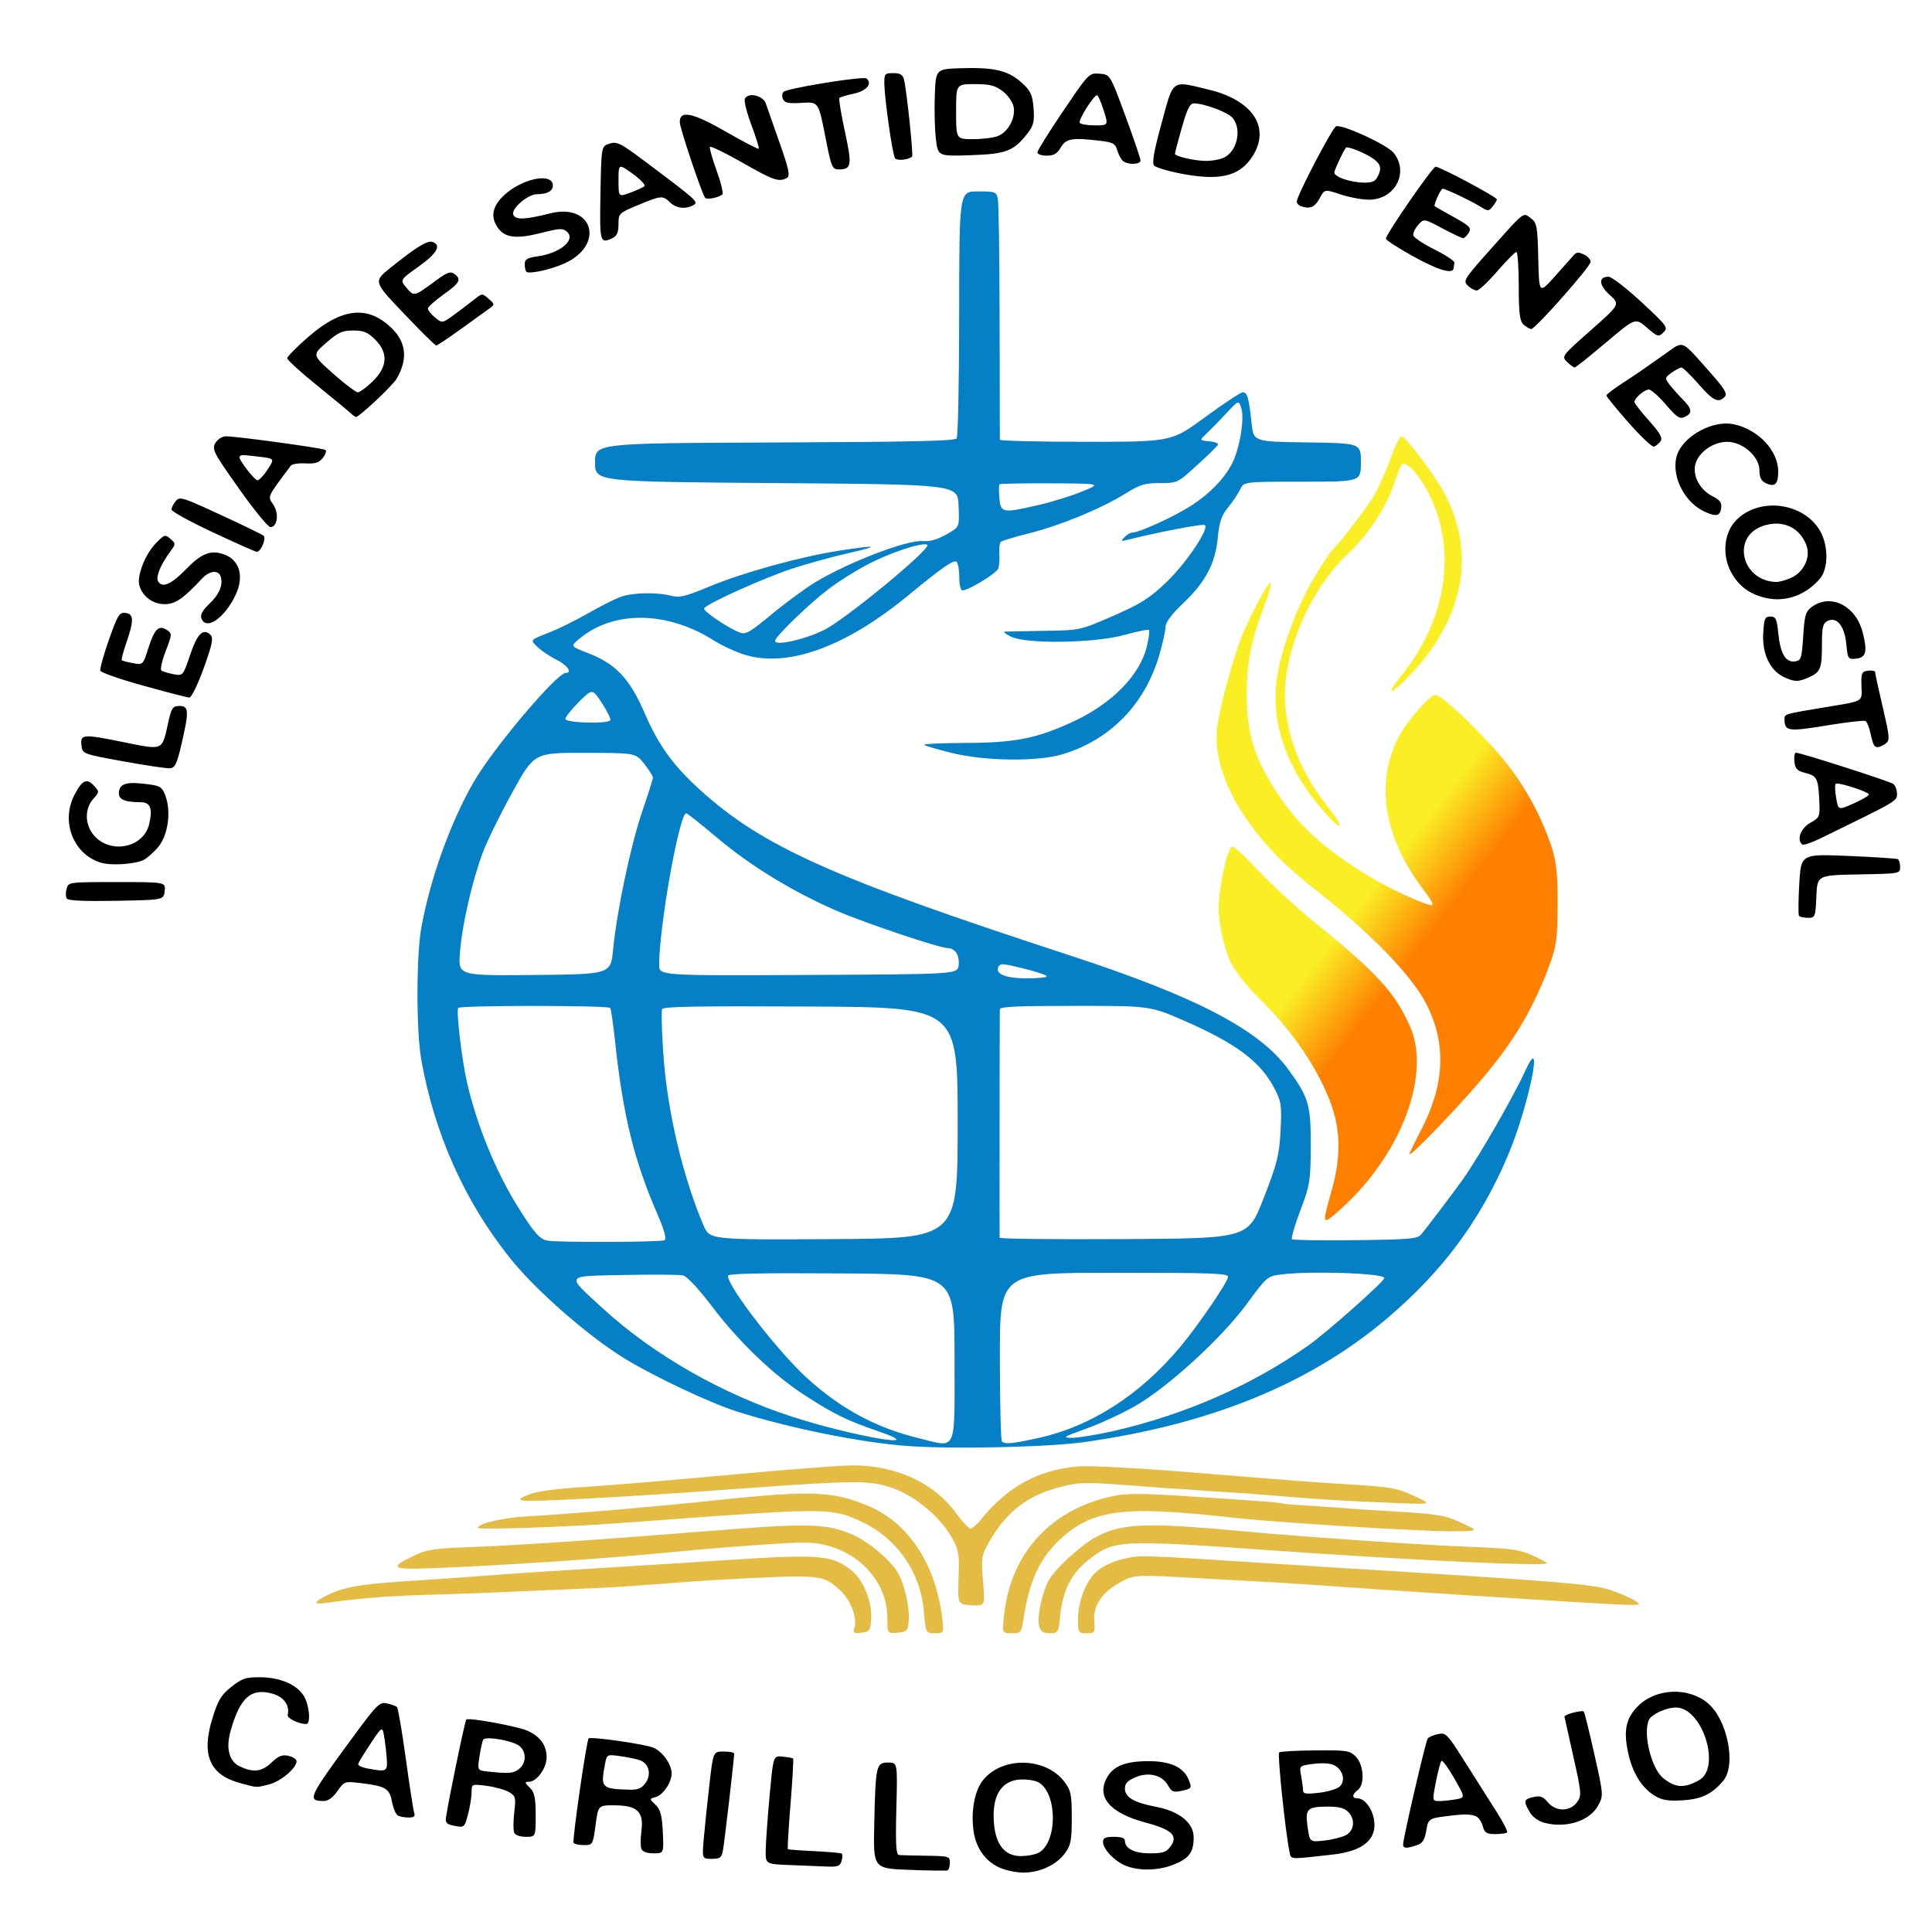 <?xml version="1.0" encoding="UTF-8" standalone="no"?>
<!-- Created with Inkscape (http://www.inkscape.org/) -->

<svg
   version="1.1"
   id="svg1"
   width="48"
   height="48"
   viewBox="0 0 48 48"
   xmlns:xlink="http://www.w3.org/1999/xlink"
   xmlns="http://www.w3.org/2000/svg"
   xmlns:svg="http://www.w3.org/2000/svg">
  <defs
     id="defs1">
    <linearGradient
       id="swatch57">
      <stop
         style="stop-color:#ffffff;stop-opacity:1;"
         offset="0"
         id="stop57" />
    </linearGradient>
    <linearGradient
       id="linearGradient46">
      <stop
         style="stop-color:#ff7f00;stop-opacity:1;"
         offset="0"
         id="stop46" />
      <stop
         style="stop-color:#faef25;stop-opacity:1;"
         offset="1"
         id="stop47" />
    </linearGradient>
    <linearGradient
       xlink:href="#linearGradient46"
       id="linearGradient47"
       x1="782.06"
       y1="511.945"
       x2="749.533"
       y2="487.904"
       gradientUnits="userSpaceOnUse" />
    <linearGradient
       xlink:href="#linearGradient46"
       id="linearGradient1"
       gradientUnits="userSpaceOnUse"
       x1="782.06"
       y1="511.945"
       x2="749.533"
       y2="487.904" />
  </defs>
  <g
     id="g1"
     style="display:none"
     transform="matrix(0.047,0,0,0.045,-1.043,-0.02)">
    <path
       id="path54"
       style="display:inline;fill:#057fc5;fill-opacity:1;stroke-width:1.584"
       d="m 539.033,106.137 c -9.783,0 -9.782,1.9e-4 -9.807,67.221 -0.014,36.971 -0.611,68.07 -1.328,69.107 -1.008,1.459 -22.81,1.976 -96.227,2.279 -94.92,0.392 -94.918,0.392 -94.918,11.025 0,10.634 2.6e-4,10.633 95.836,11.393 95.835,0.76 95.837,0.759 96.316,12.385 0.463,11.227 0.321,11.727 -4.131,14.564 -6.313,4.023 -10.55,5.464 -14.916,5.072 -8.166,-0.733 -38.652,11.454 -56.447,22.564 -5.261,3.285 -15.662,11.243 -23.111,17.686 -12.271,10.613 -13.908,11.561 -17.414,10.092 -6.351,-2.661 -18.939,-11.613 -18.498,-13.156 0.665,-2.33 32.091,-17.108 47.289,-22.238 7.725,-2.607 20.737,-6.328 28.916,-8.266 17.442,-4.133 15.713,-4.686 -4.486,-1.438 -20.503,3.297 -50.812,12.009 -68.617,19.721 -13.247,5.737 -15.981,6.424 -20.643,5.195 -7.869,-2.075 -20.385,-1.73 -26.814,0.74 -3.089,1.186 -10.794,5.266 -17.123,9.064 -6.329,3.798 -15.792,8.649 -21.031,10.779 -9.525,3.873 -9.527,3.872 -5.559,7.756 2.183,2.136 6.764,5.327 10.18,7.092 5.584,2.885 8.447,7.207 4.775,7.207 -4.805,0 -38.626,41.889 -48.82,60.467 -12.244,22.312 -22.806,53.043 -27.543,80.141 -2.697,15.426 -2.723,57.064 -0.045,72.828 6.972,41.049 22.924,78.296 46.98,109.715 13.602,17.766 41.245,43.036 60.633,55.428 15.643,9.998 45.264,24.572 59.455,29.254 27.891,9.2 65.448,17.118 90.053,18.984 24.061,1.825 74.098,0.667 93.357,-2.16 66.746,-9.797 119.275,-32.208 160.055,-68.289 29.273,-25.899 49.338,-54.125 63.814,-89.762 10.96,-26.979 19.55,-70.452 9.289,-47.01 -6.228,14.229 -24.089,46.698 -32.961,59.922 -4.11,6.126 -19.9,27.876 -22.273,30.68 -1.894,2.238 -6.425,2.627 -34.619,2.984 -17.841,0.226 -32.901,-0.015 -33.469,-0.537 -0.568,-0.522 1.41,-7.678 4.393,-15.9 5.033,-13.875 5.429,-16.423 5.496,-35.457 0.081,-22.762 -1.068,-26.892 -11.723,-42.205 -15.434,-22.182 -48.698,-40.302 -116.277,-63.352 -125.178,-42.695 -161.963,-59.933 -195.098,-91.418 -13.921,-13.228 -21.729,-24.504 -28.756,-41.525 -8.16,-19.766 -15.319,-27.713 -30.523,-33.881 -9.019,-3.658 -9.019,-3.656 -4.131,-7.881 18.133,-15.673 46.357,-15.253 70.98,1.059 4.544,3.01 12.21,6.657 17.039,8.104 22.622,6.776 52.88,-4.816 85.326,-32.686 17.906,-15.38 24.098,-19.933 25.791,-18.971 0.854,0.485 1.553,4.261 1.553,8.389 0,4.128 0.732,7.506 1.627,7.506 3.326,0 18.072,-9.382 19.008,-12.094 0.534,-1.547 0.792,-5.246 0.574,-8.219 -0.218,-2.973 0.142,-5.9 0.801,-6.506 0.659,-0.606 7.316,-2.705 14.793,-4.662 16.504,-4.32 37.815,-13.455 50.562,-21.676 8.293,-5.348 10.567,-6.09 18.705,-6.09 9.243,0 9.286,-0.022 19.756,-9.971 5.771,-5.484 10.723,-10.565 11.006,-11.291 0.282,-0.726 -1.843,-1.535 -4.723,-1.801 -5.235,-0.483 -5.233,-0.483 -1.277,-4.389 2.176,-2.148 6.879,-7.187 10.453,-11.197 6.499,-7.292 6.501,-7.294 7.91,-2.293 1.657,5.878 -1.092,22.425 -5.035,30.309 -4.171,8.339 -11.665,16.403 -21.363,22.99 -8.754,5.945 -27.63,14.985 -31.301,14.988 -1.025,6.2e-4 -2.879,1.124 -4.119,2.498 -1.982,2.196 -1.857,2.392 1.037,1.625 16.243,-4.307 40.504,-9.154 41.453,-8.281 2.329,2.141 -10.092,21.338 -20.482,31.656 -8.904,8.841 -13.371,11.788 -28,18.475 -17.406,7.956 -17.406,7.955 -36.59,8.258 -10.551,0.167 -19.927,0.366 -20.836,0.441 -0.909,0.076 0.578,1.308 3.305,2.736 8.076,4.232 44.15,3.681 60.072,-0.916 6.685,-1.93 12.514,-3.18 12.951,-2.777 0.438,0.402 -0.047,4.458 -1.076,9.016 -3.609,15.983 -18.633,31.914 -39.494,41.875 -19.212,9.173 -30.325,11.43 -56.742,11.525 -12.45,0.045 -22.116,0.527 -21.48,1.072 0.635,0.546 7.105,2.529 14.375,4.408 17.717,4.58 45.403,4.95 58.658,0.783 25.35,-7.969 43.654,-27.585 51.264,-54.939 1.795,-6.453 3.264,-13.413 3.264,-15.465 0,-2.429 3.262,-6.974 9.352,-13.021 11.842,-11.759 16.969,-21.923 18.273,-36.229 0.79,-8.663 1.974,-12.277 5.467,-16.709 2.451,-3.111 5.316,-7.565 6.365,-9.896 1.908,-4.239 1.908,-4.24 32.861,-4.24 30.954,0 30.953,9e-4 30.953,-10.633 0,-10.634 1.3e-4,-10.634 -28.377,-11.049 -28.375,-0.415 -28.376,-0.416 -29.414,-10.635 -1.422,-13.998 -2.247,-17.055 -4.617,-17.055 -1.12,0 -10.049,6.152 -19.844,13.672 -17.809,13.672 -17.812,13.674 -63.203,13.674 -24.965,0 -45.396,-0.514 -45.406,-1.141 -0.009,-0.627 -0.063,-29.85 -0.117,-64.941 -0.055,-35.091 -0.476,-65.683 -0.939,-67.98 -0.806,-4 -1.261,-4.178 -10.627,-4.178 z m 38.824,161.156 c 26.575,0.131 26.574,0.132 16.396,4.502 -5.597,2.403 -15.96,5.762 -23.029,7.465 -19.173,4.617 -20.041,4.454 -20.76,-3.85 -0.33,-3.819 -0.281,-7.235 0.109,-7.594 0.39,-0.359 12.667,-0.595 27.283,-0.523 z m -66.863,33.668 c 0.675,-5.8e-4 1.152,0.104 1.395,0.326 2.177,2.001 -43.392,41.227 -54.566,46.973 -10.965,5.638 -27.117,9.174 -25.842,5.656 1.17,-3.227 18.487,-20.583 28.279,-28.342 5.222,-4.137 14.69,-10.328 21.039,-13.76 9.053,-4.893 20.927,-9.37 27.115,-10.551 1.031,-0.197 1.905,-0.302 2.58,-0.303 z M 335.062,382.506 c 1.534,0.093 2.82,2.14 5.393,6.236 2.829,4.506 4.786,8.731 4.344,9.389 -1.432,2.13 -23.742,1.428 -23.742,-0.746 0,-1.067 3.209,-5.291 7.129,-9.387 3.564,-3.724 5.343,-5.585 6.877,-5.492 z m -3.666,33.588 c 26.837,0.058 26.837,0.057 31.381,6.096 2.499,3.322 4.545,6.725 4.545,7.559 0,0.834 -2.522,9.198 -5.605,18.588 -6.1,18.574 -13.385,54.625 -15.42,76.318 -1.283,13.672 -1.282,13.671 -41.586,14.078 -40.304,0.407 -40.302,0.408 -39.404,-12.152 1.092,-15.27 6.492,-39.96 12.172,-55.645 2.311,-6.381 9.35,-21.346 15.643,-33.252 11.44,-21.647 11.439,-21.648 38.275,-21.59 z m 53.543,33.363 c 0.532,0 8.082,6.255 16.781,13.9 17.299,15.205 39.233,29.197 62.283,39.734 14.707,6.723 54.797,20.803 59.234,20.803 3.807,0 6.271,4.051 5.713,9.396 -0.526,5.036 -0.527,5.035 -79.426,5.43 -78.899,0.394 -78.898,0.396 -78.898,-5.533 0,-21.288 10.673,-83.73 14.312,-83.73 z m 167.188,83.41 c 0.193,-0.006 0.404,-0.002 0.635,0.012 1.843,0.109 4.948,0.837 10.439,2.252 6.773,1.744 12.316,3.689 12.316,4.322 0,0.633 -4.691,1.15 -10.424,1.15 -11.168,0 -16.836,-2.334 -15.197,-6.26 0.388,-0.93 0.879,-1.437 2.23,-1.477 z m 38.381,22.928 c 39.775,0 39.776,10e-4 58.012,8.359 27.246,12.488 39.906,22.405 47.244,37.01 3.725,7.414 4.028,9.541 3.34,23.547 -0.663,13.492 -1.777,18.119 -8.994,37.422 -8.235,22.027 -8.235,22.028 -73.807,22.426 -36.064,0.218 -65.628,-0.124 -65.697,-0.76 -0.098,-0.906 -0.007,-118.228 0.1,-126.105 0.019,-1.466 9.097,-1.898 39.803,-1.898 z m -285.969,0.025 c 19.856,0 39.727,0.378 40.23,1.127 0.426,0.634 1.622,9.35 2.656,19.369 4.139,40.074 9.941,64.727 22.162,94.172 3.769,9.082 5.074,14.008 3.895,14.686 -1.962,1.117 -56.01,1.313 -61.895,0.225 -4.121,-0.762 -7.102,-4.319 -15.678,-18.707 -11.705,-19.637 -21.569,-44.803 -26.799,-68.361 -2.722,-12.263 -5.831,-39.527 -4.719,-41.395 0.446,-0.749 20.29,-1.119 40.146,-1.115 z m 145.812,0.34 c 78.073,0.395 78.074,0.395 78.074,64.197 0,63.802 -3.3e-4,63.804 -65.555,64.201 -65.554,0.397 -65.557,0.397 -68.809,-7.596 -9.411,-23.13 -16.695,-52.601 -19.996,-80.91 -1.402,-12.026 -2.471,-32.899 -1.965,-38.373 0.14,-1.516 16.417,-1.832 78.25,-1.52 z M 611.043,703.15 c 51.864,0 60.311,0.311 60.311,2.225 0,2.687 -15.589,26.57 -25.15,38.531 -21.42,26.796 -47.491,44.233 -75.643,50.594 -13.43,3.035 -17.03,3.386 -18.729,1.824 -0.606,-0.557 -1.1,-21.75 -1.1,-47.094 0,-46.079 5.7e-4,-46.08 60.311,-46.08 z m 103.479,0 c 17.624,-0.367 39.449,0.907 39.449,2.896 0,1.893 -30.664,30.276 -40.482,37.471 -29.928,21.93 -65.023,38 -102.562,46.967 -8.769,2.095 -18.649,3.797 -21.957,3.783 -5.468,-0.023 -4.813,-0.474 7.203,-4.973 7.27,-2.722 18.795,-8.25 25.611,-12.283 17.463,-10.334 46.044,-37.569 59.484,-56.686 10.466,-14.886 10.925,-15.3 17.992,-16.227 3.977,-0.521 9.387,-0.827 15.262,-0.949 z M 466.875,703.51 c 59.897,0.399 59.898,0.398 59.898,46.73 0,53.208 1.595,49.495 -19.002,44.227 -22.421,-5.736 -40.671,-15.963 -58.662,-32.883 -15.141,-14.24 -42.131,-50.592 -42.131,-56.742 0,-1.273 15.886,-1.625 59.896,-1.332 z m -94.254,0.684 c 5.652,0.041 9.644,0.181 10.611,0.408 2.152,0.505 8.219,7.302 15.635,17.512 14.078,19.382 32.18,37.473 48.594,48.566 15.608,10.549 22.31,13.985 38.83,19.908 29.028,10.408 -12.837,3.039 -45.439,-7.998 C 403.909,770.083 367.639,748.436 341.123,723.068 320.98,703.798 320.238,705.067 352.047,704.375 c 7.609,-0.165 14.922,-0.223 20.574,-0.182 z" />
    <path
       id="path52"
       style="display:inline;fill:#e4bc44;fill-opacity:1;stroke-width:1.584"
       d="m 473.084,809.486 c -6.193,0 -35.685,2.364 -65.535,5.254 -29.85,2.889 -64.359,5.903 -76.686,6.697 -14.709,0.948 -24.648,2.351 -28.916,4.088 -5.202,2.116 -5.855,2.788 -3.27,3.35 4.28,0.93 54.592,-1.933 114.91,-6.539 60.876,-4.648 68.063,-4.684 80.254,-0.395 11.64,4.095 24.94,15.542 31.152,26.812 4.013,7.281 4.361,9.293 3.918,22.719 -0.486,14.729 -0.486,14.727 6.781,15.205 7.268,0.478 7.267,0.48 6.141,-13.24 -1.058,-12.887 -0.861,-14.208 3.254,-21.746 9.423,-17.26 21.069,-26.292 39.781,-30.854 8.774,-2.139 12.502,-2.121 41.045,0.205 17.267,1.407 22.877,1.63 23.701,1.744 1.763,0.243 31.279,2.157 33.375,2.326 11.384,0.917 27.038,2.37 39.998,3.236 14.962,1 23.299,1.334 35.113,1.84 21.48,0.92 21.48,0.919 11.566,-3.842 -8.947,-4.296 -12.09,-4.904 -32.221,-6.229 -24.845,-1.634 -23.914,-1.559 -88.4,-7.002 -25.528,-2.155 -50.709,-3.534 -56.18,-3.076 -22.652,1.654 -38.712,12.268 -51.623,28.688 -2.293,3.133 -5,5.663 -6.016,5.623 -1.015,-0.04 -4.448,-3.845 -7.627,-8.459 -11.443,-16.604 -31.678,-26.406 -54.518,-26.406 z m -26.168,15.557 c -11.412,0.096 -26.826,1.53 -50.678,4.182 -28.746,3.195 -72.259,7.033 -95.836,8.451 -12.958,0.779 -25.611,3.927 -25.611,6.373 0,1.075 47.108,-0.563 72.703,-2.527 11.36,-0.872 24.744,-1.897 29.742,-2.279 82.184,-6.286 85.265,-6.238 100.896,1.584 18.377,9.195 30.613,27.69 32.398,48.971 1.036,12.355 1.034,12.355 5.865,12.355 4.831,0 4.83,-10e-4 3.809,-8.736 -3.488,-29.818 -18.251,-52.818 -39.691,-61.834 -9.659,-4.062 -17.1,-6.167 -28.939,-6.498 -1.48,-0.041 -3.028,-0.055 -4.658,-0.041 z m 175.926,0.229 v 0.002 c -5.052,0.036 -8.665,0.384 -11.748,1.047 -33.089,7.109 -54.534,31.307 -58.113,65.578 -1.071,10.254 -1.072,10.254 4.021,10.254 4.831,0 5.146,-0.372 6.115,-7.217 2.989,-21.102 8.453,-33.759 19.094,-44.227 17.257,-16.976 33.579,-19.179 91.621,-12.365 22.216,2.608 98.578,7.605 115.027,7.527 15.505,-0.073 15.508,-0.074 5.664,-4.742 -9.451,-4.482 -11.229,-4.753 -44.613,-6.812 -19.123,-1.18 -12.086,-1.075 -37.145,-2.664 -28.995,-1.839 15.147,-0.035 -69.551,-5.564 -8.832,-0.577 -15.321,-0.853 -20.373,-0.816 z m 7.365,17.344 c -1.587,0.014 -3.089,0.053 -4.516,0.119 -11.41,0.525 -17.996,2.715 -24.977,6.805 -7.557,4.428 -20.521,16.898 -23.951,23.039 -3.565,6.383 -6.56,20.906 -5.277,25.605 0.84,3.077 2.105,3.969 5.631,3.969 4.359,0 4.586,-0.38 5.451,-9.146 1.424,-14.434 5.846,-23.729 14.822,-31.148 13.736,-11.354 15.619,-11.454 98.748,-5.322 73.211,5.4 143.754,8.836 143.754,7.004 0,-0.458 -3.533,-2.462 -7.85,-4.453 -6.85,-3.16 -11.107,-3.752 -33.459,-4.648 -25.111,-1.007 -87.923,-5.511 -118.969,-8.533 -22.994,-2.238 -38.298,-3.388 -49.408,-3.289 z m -188.412,0.094 c -9.351,0.213 -21.858,1.103 -39.773,2.598 -64.36,5.369 -105.363,8.277 -130.791,9.277 -20.19,0.794 -23.389,1.308 -30.455,4.861 -13.072,6.574 -11.548,7.662 9.543,6.824 37.617,-1.494 94.947,-5.513 127.744,-8.955 11.814,-1.24 33.158,-3.074 47.43,-4.074 23.206,-1.626 26.874,-1.548 34.699,0.725 18.276,5.308 31.054,21.578 31.057,39.547 0,8.831 -8.9e-4,8.832 5.369,8.355 4.966,-0.44 5.414,-0.932 5.932,-6.551 0.641,-6.956 -2.136,-19.899 -5.666,-26.404 -3.836,-7.07 -15.708,-17.498 -24.211,-21.27 -6.778,-3.007 -12.498,-4.588 -22.494,-4.918 -2.499,-0.083 -5.266,-0.086 -8.383,-0.016 z m 185.268,16.93 c -9.864,-0.024 -20.78,3.889 -26.072,9.344 -5.05,5.205 -8.949,16.206 -8.949,25.246 0,7.637 0.166,7.924 4.557,7.924 4.338,0 4.533,-0.308 4.051,-6.455 -0.684,-8.722 3.881,-16.002 13.496,-21.51 7.71,-4.417 7.71,-4.413 41.959,-2.381 18.837,1.118 36.854,2.152 40.035,2.299 3.181,0.147 16.565,1.072 29.742,2.059 40.48,3.031 133.827,9.289 149.537,10.023 14.444,0.675 14.761,0.617 11.092,-1.973 -2.078,-1.467 -8.026,-4.143 -13.219,-5.949 -9.418,-3.276 -27.823,-4.831 -149.889,-12.654 -13.632,-0.874 -38.913,-2.57 -56.18,-3.77 -17.267,-1.2 -35.339,-2.191 -40.16,-2.203 z m -183.617,0.221 c -2.398,0.024 -5.036,0.095 -7.951,0.209 -7.775,0.303 -17.533,0.915 -30.014,1.771 -17.807,1.222 -49.477,3.298 -70.379,4.611 -20.902,1.313 -45.44,3.013 -54.527,3.777 -9.088,0.764 -28.792,2.212 -43.787,3.219 -26.963,1.81 -35.691,3.715 -45.395,9.912 -3.013,1.924 -2.719,2.899 2.988,2.084 34.754,-4.965 50.324,-4.014 87.992,-5.723 l 55.184,-2.502 c 22.843,-1.036 43.224,-3.404 68.414,-4.775 50.57,-2.753 51.154,-2.694 60.404,6.08 5.557,5.272 9.239,15.622 7.424,20.879 -0.879,2.545 -0.346,2.909 3.666,2.486 4.26,-0.448 4.743,-1.106 5.211,-7.1 0.76,-9.728 -4.066,-22.237 -10.623,-27.529 -5.807,-4.687 -10.347,-6.9 -22.094,-7.33 -1.958,-0.072 -4.116,-0.095 -6.514,-0.07 z" />
    <path
       id="path32"
       style="display:inline;fill:url(#linearGradient1);fill-opacity:1;stroke-width:1.584"
       d="m 763.059,241.377 c -0.909,0.01 -3.444,5.3 -5.633,11.76 -2.189,6.46 -6.015,15.508 -8.506,20.104 -3.771,6.957 -16.948,25.053 -22.762,31.262 -0.845,0.903 -4.537,6.715 -8.203,12.914 -8.12,13.728 -15.813,33.564 -19.494,50.268 -6.241,28.315 2.363,56.396 25.426,82.996 8.135,9.383 8.802,6.421 0.881,-3.908 -13.76,-17.943 -21.213,-35.992 -23.094,-55.922 -2.554,-27.056 11.881,-63.876 33.305,-84.949 11.145,-10.963 20.621,-26.446 24.871,-40.637 1.439,-4.804 3.169,-8.734 3.842,-8.734 5.465,0 15.454,16.208 19.418,31.506 7.288,28.131 -0.263,59.944 -20.328,85.621 -6.97,8.919 -6.562,11.16 0.697,3.826 31.735,-32.062 39.885,-69.93 22.441,-104.242 -5.361,-10.546 -20.67,-31.883 -22.861,-31.863 z m -69.453,80.914 c -1.613,0.811 -8.3,13.589 -13.961,26.82 -4.48,10.471 -12.492,40.544 -13.984,52.494 -3.302,26.431 15.947,60.664 49.541,88.107 31.093,25.4 53.248,49.086 61.102,65.322 10.666,22.051 9.598,44.465 -3.344,70.219 -3.174,6.316 -5.769,11.899 -5.764,12.408 0.014,1.819 19.286,-18.738 34.412,-36.709 19.273,-22.899 30.294,-41.596 39.266,-66.607 4.074,-11.357 4.581,-15.025 4.686,-33.998 0.087,-15.816 -0.621,-23.721 -2.762,-30.84 -4.766,-15.846 -12.858,-32.059 -22.855,-45.793 -10.411,-14.303 -35.2,-39.58 -38.816,-39.58 -3.249,0 -15.381,14.503 -19.857,23.742 -12.389,25.569 -7.244,56.238 14.248,84.957 2.62,3.501 4.332,6.766 3.805,7.25 -1.292,1.188 -21.986,-8.5 -32.537,-15.23 -26.304,-16.779 -39.636,-29.778 -51.887,-50.588 -10.279,-17.46 -13.626,-29.802 -13.643,-50.295 -0.014,-18.128 2.169,-29.57 9.488,-49.703 2.225,-6.12 3.627,-11.508 3.117,-11.977 -0.061,-0.056 -0.146,-0.054 -0.254,0 z m -19.961,145.49 c -2.436,-0.125 -7.25,22.554 -7.248,34.145 0,9.313 3.352,24.174 7.01,31.082 2.766,5.223 9.087,13.266 16.123,20.51 15.881,16.348 28.752,36.107 35.686,54.783 5.697,15.346 5.989,30.856 0.93,49.275 -1.951,7.102 -3.55,13.768 -3.557,14.812 -0.018,3.049 1.258,2.316 9.273,-5.318 31.45,-29.956 47.019,-74.054 35.473,-100.467 -8.155,-18.656 -17.345,-29.09 -49.807,-56.551 -9.492,-8.03 -22.834,-20.804 -29.65,-28.389 -6.816,-7.584 -13.221,-13.831 -14.232,-13.883 z" />
  </g>
  <g
     id="g76"
     style="display:inline"
     transform="matrix(0.047,0,0,0.045,-1.043,-0.02)">
    <path
       id="path74"
       style="display:inline;fill:#057fc5;fill-opacity:1;stroke-width:1.584"
       d="m 539.033,106.137 c -9.783,0 -9.782,1.9e-4 -9.807,67.221 -0.014,36.971 -0.611,68.07 -1.328,69.107 -1.008,1.459 -22.81,1.976 -96.227,2.279 -94.92,0.392 -94.918,0.392 -94.918,11.025 0,10.634 2.6e-4,10.633 95.836,11.393 95.835,0.76 95.837,0.759 96.316,12.385 0.463,11.227 0.321,11.727 -4.131,14.564 -6.313,4.023 -10.55,5.464 -14.916,5.072 -8.166,-0.733 -38.652,11.454 -56.447,22.564 -5.261,3.285 -15.662,11.243 -23.111,17.686 -12.271,10.613 -13.908,11.561 -17.414,10.092 -6.351,-2.661 -18.939,-11.613 -18.498,-13.156 0.665,-2.33 32.091,-17.108 47.289,-22.238 7.725,-2.607 20.737,-6.328 28.916,-8.266 17.442,-4.133 15.713,-4.686 -4.486,-1.438 -20.503,3.297 -50.812,12.009 -68.617,19.721 -13.247,5.737 -15.981,6.424 -20.643,5.195 -7.869,-2.075 -20.385,-1.73 -26.814,0.74 -3.089,1.186 -10.794,5.266 -17.123,9.064 -6.329,3.798 -15.792,8.649 -21.031,10.779 -9.525,3.873 -9.527,3.872 -5.559,7.756 2.183,2.136 6.764,5.327 10.18,7.092 5.584,2.885 8.447,7.207 4.775,7.207 -4.805,0 -38.626,41.889 -48.82,60.467 -12.244,22.312 -22.806,53.043 -27.543,80.141 -2.697,15.426 -2.723,57.064 -0.045,72.828 6.972,41.049 22.924,78.296 46.98,109.715 13.602,17.766 41.245,43.036 60.633,55.428 15.643,9.998 45.264,24.572 59.455,29.254 27.891,9.2 65.448,17.118 90.053,18.984 24.061,1.825 74.098,0.667 93.357,-2.16 66.746,-9.797 119.275,-32.208 160.055,-68.289 29.273,-25.899 49.338,-54.125 63.814,-89.762 10.96,-26.979 19.55,-70.452 9.289,-47.01 -6.228,14.229 -24.089,46.698 -32.961,59.922 -4.11,6.126 -19.9,27.876 -22.273,30.68 -1.894,2.238 -6.425,2.627 -34.619,2.984 -17.841,0.226 -32.901,-0.015 -33.469,-0.537 -0.568,-0.522 1.41,-7.678 4.393,-15.9 5.033,-13.875 5.429,-16.423 5.496,-35.457 0.081,-22.762 -1.068,-26.892 -11.723,-42.205 -15.434,-22.182 -48.698,-40.302 -116.277,-63.352 -125.178,-42.695 -161.963,-59.933 -195.098,-91.418 -13.921,-13.228 -21.729,-24.504 -28.756,-41.525 -8.16,-19.766 -15.319,-27.713 -30.523,-33.881 -9.019,-3.658 -9.019,-3.656 -4.131,-7.881 18.133,-15.673 46.357,-15.253 70.98,1.059 4.544,3.01 12.21,6.657 17.039,8.104 22.622,6.776 52.88,-4.816 85.326,-32.686 17.906,-15.38 24.098,-19.933 25.791,-18.971 0.854,0.485 1.553,4.261 1.553,8.389 0,4.128 0.732,7.506 1.627,7.506 3.326,0 18.072,-9.382 19.008,-12.094 0.534,-1.547 0.792,-5.246 0.574,-8.219 -0.218,-2.973 0.142,-5.9 0.801,-6.506 0.659,-0.606 7.316,-2.705 14.793,-4.662 16.504,-4.32 37.815,-13.455 50.562,-21.676 8.293,-5.348 10.567,-6.09 18.705,-6.09 9.243,0 9.286,-0.022 19.756,-9.971 5.771,-5.484 10.723,-10.565 11.006,-11.291 0.282,-0.726 -1.843,-1.535 -4.723,-1.801 -5.235,-0.483 -5.233,-0.483 -1.277,-4.389 2.176,-2.148 6.879,-7.187 10.453,-11.197 6.499,-7.292 6.501,-7.294 7.91,-2.293 1.657,5.878 -1.092,22.425 -5.035,30.309 -4.171,8.339 -11.665,16.403 -21.363,22.99 -8.754,5.945 -27.63,14.985 -31.301,14.988 -1.025,6.2e-4 -2.879,1.124 -4.119,2.498 -1.982,2.196 -1.857,2.392 1.037,1.625 16.243,-4.307 40.504,-9.154 41.453,-8.281 2.329,2.141 -10.092,21.338 -20.482,31.656 -8.904,8.841 -13.371,11.788 -28,18.475 -17.406,7.956 -17.406,7.955 -36.59,8.258 -10.551,0.167 -19.927,0.366 -20.836,0.441 -0.909,0.076 0.578,1.308 3.305,2.736 8.076,4.232 44.15,3.681 60.072,-0.916 6.685,-1.93 12.514,-3.18 12.951,-2.777 0.438,0.402 -0.047,4.458 -1.076,9.016 -3.609,15.983 -18.633,31.914 -39.494,41.875 -19.212,9.173 -30.325,11.43 -56.742,11.525 -12.45,0.045 -22.116,0.527 -21.48,1.072 0.635,0.546 7.105,2.529 14.375,4.408 17.717,4.58 45.403,4.95 58.658,0.783 25.35,-7.969 43.654,-27.585 51.264,-54.939 1.795,-6.453 3.264,-13.413 3.264,-15.465 0,-2.429 3.262,-6.974 9.352,-13.021 11.842,-11.759 16.969,-21.923 18.273,-36.229 0.79,-8.663 1.974,-12.277 5.467,-16.709 2.451,-3.111 5.316,-7.565 6.365,-9.896 1.908,-4.239 1.908,-4.24 32.861,-4.24 30.954,0 30.953,9e-4 30.953,-10.633 0,-10.634 1.3e-4,-10.634 -28.377,-11.049 -28.375,-0.415 -28.376,-0.416 -29.414,-10.635 -1.422,-13.998 -2.247,-17.055 -4.617,-17.055 -1.12,0 -10.049,6.152 -19.844,13.672 -17.809,13.672 -17.812,13.674 -63.203,13.674 -24.965,0 -45.396,-0.514 -45.406,-1.141 -0.009,-0.627 -0.063,-29.85 -0.117,-64.941 -0.055,-35.091 -0.476,-65.683 -0.939,-67.98 -0.806,-4 -1.261,-4.178 -10.627,-4.178 z m 38.824,161.156 c 26.575,0.131 26.574,0.132 16.396,4.502 -5.597,2.403 -15.96,5.762 -23.029,7.465 -19.173,4.617 -20.041,4.454 -20.76,-3.85 -0.33,-3.819 -0.281,-7.235 0.109,-7.594 0.39,-0.359 12.667,-0.595 27.283,-0.523 z m -66.863,33.668 c 0.675,-5.8e-4 1.152,0.104 1.395,0.326 2.177,2.001 -43.392,41.227 -54.566,46.973 -10.965,5.638 -27.117,9.174 -25.842,5.656 1.17,-3.227 18.487,-20.583 28.279,-28.342 5.222,-4.137 14.69,-10.328 21.039,-13.76 9.053,-4.893 20.927,-9.37 27.115,-10.551 1.031,-0.197 1.905,-0.302 2.58,-0.303 z M 335.062,382.506 c 1.534,0.093 2.82,2.14 5.393,6.236 2.829,4.506 4.786,8.731 4.344,9.389 -1.432,2.13 -23.742,1.428 -23.742,-0.746 0,-1.067 3.209,-5.291 7.129,-9.387 3.564,-3.724 5.343,-5.585 6.877,-5.492 z m -3.666,33.588 c 26.837,0.058 26.837,0.057 31.381,6.096 2.499,3.322 4.545,6.725 4.545,7.559 0,0.834 -2.522,9.198 -5.605,18.588 -6.1,18.574 -13.385,54.625 -15.42,76.318 -1.283,13.672 -1.282,13.671 -41.586,14.078 -40.304,0.407 -40.302,0.408 -39.404,-12.152 1.092,-15.27 6.492,-39.96 12.172,-55.645 2.311,-6.381 9.35,-21.346 15.643,-33.252 11.44,-21.647 11.439,-21.648 38.275,-21.59 z m 53.543,33.363 c 0.532,0 8.082,6.255 16.781,13.9 17.299,15.205 39.233,29.197 62.283,39.734 14.707,6.723 54.797,20.803 59.234,20.803 3.807,0 6.271,4.051 5.713,9.396 -0.526,5.036 -0.527,5.035 -79.426,5.43 -78.899,0.394 -78.898,0.396 -78.898,-5.533 0,-21.288 10.673,-83.73 14.312,-83.73 z m 167.188,83.41 c 0.193,-0.006 0.404,-0.002 0.635,0.012 1.843,0.109 4.948,0.837 10.439,2.252 6.773,1.744 12.316,3.689 12.316,4.322 0,0.633 -4.691,1.15 -10.424,1.15 -11.168,0 -16.836,-2.334 -15.197,-6.26 0.388,-0.93 0.879,-1.437 2.23,-1.477 z m 38.381,22.928 c 39.775,0 39.776,10e-4 58.012,8.359 27.246,12.488 39.906,22.405 47.244,37.01 3.725,7.414 4.028,9.541 3.34,23.547 -0.663,13.492 -1.777,18.119 -8.994,37.422 -8.235,22.027 -8.235,22.028 -73.807,22.426 -36.064,0.218 -65.628,-0.124 -65.697,-0.76 -0.098,-0.906 -0.007,-118.228 0.1,-126.105 0.019,-1.466 9.097,-1.898 39.803,-1.898 z m -285.969,0.025 c 19.856,0 39.727,0.378 40.23,1.127 0.426,0.634 1.622,9.35 2.656,19.369 4.139,40.074 9.941,64.727 22.162,94.172 3.769,9.082 5.074,14.008 3.895,14.686 -1.962,1.117 -56.01,1.313 -61.895,0.225 -4.121,-0.762 -7.102,-4.319 -15.678,-18.707 -11.705,-19.637 -21.569,-44.803 -26.799,-68.361 -2.722,-12.263 -5.831,-39.527 -4.719,-41.395 0.446,-0.749 20.29,-1.119 40.146,-1.115 z m 145.812,0.34 c 78.073,0.395 78.074,0.395 78.074,64.197 0,63.802 -3.3e-4,63.804 -65.555,64.201 -65.554,0.397 -65.557,0.397 -68.809,-7.596 -9.411,-23.13 -16.695,-52.601 -19.996,-80.91 -1.402,-12.026 -2.471,-32.899 -1.965,-38.373 0.14,-1.516 16.417,-1.832 78.25,-1.52 z M 611.043,703.15 c 51.864,0 60.311,0.311 60.311,2.225 0,2.687 -15.589,26.57 -25.15,38.531 -21.42,26.796 -47.491,44.233 -75.643,50.594 -13.43,3.035 -17.03,3.386 -18.729,1.824 -0.606,-0.557 -1.1,-21.75 -1.1,-47.094 0,-46.079 5.7e-4,-46.08 60.311,-46.08 z m 103.479,0 c 17.624,-0.367 39.449,0.907 39.449,2.896 0,1.893 -30.664,30.276 -40.482,37.471 -29.928,21.93 -65.023,38 -102.562,46.967 -8.769,2.095 -18.649,3.797 -21.957,3.783 -5.468,-0.023 -4.813,-0.474 7.203,-4.973 7.27,-2.722 18.795,-8.25 25.611,-12.283 17.463,-10.334 46.044,-37.569 59.484,-56.686 10.466,-14.886 10.925,-15.3 17.992,-16.227 3.977,-0.521 9.387,-0.827 15.262,-0.949 z M 466.875,703.51 c 59.897,0.399 59.898,0.398 59.898,46.73 0,53.208 1.595,49.495 -19.002,44.227 -22.421,-5.736 -40.671,-15.963 -58.662,-32.883 -15.141,-14.24 -42.131,-50.592 -42.131,-56.742 0,-1.273 15.886,-1.625 59.896,-1.332 z m -94.254,0.684 c 5.652,0.041 9.644,0.181 10.611,0.408 2.152,0.505 8.219,7.302 15.635,17.512 14.078,19.382 32.18,37.473 48.594,48.566 15.608,10.549 22.31,13.985 38.83,19.908 29.028,10.408 -12.837,3.039 -45.439,-7.998 C 403.909,770.083 367.639,748.436 341.123,723.068 320.98,703.798 320.238,705.067 352.047,704.375 c 7.609,-0.165 14.922,-0.223 20.574,-0.182 z" />
    <path
       id="path75"
       style="display:inline;fill:#e4bc44;fill-opacity:1;stroke-width:1.584"
       d="m 473.084,809.486 c -6.193,0 -35.685,2.364 -65.535,5.254 -29.85,2.889 -64.359,5.903 -76.686,6.697 -14.709,0.948 -24.648,2.351 -28.916,4.088 -5.202,2.116 -5.855,2.788 -3.27,3.35 4.28,0.93 54.592,-1.933 114.91,-6.539 60.876,-4.648 68.063,-4.684 80.254,-0.395 11.64,4.095 24.94,15.542 31.152,26.812 4.013,7.281 4.361,9.293 3.918,22.719 -0.486,14.729 -0.486,14.727 6.781,15.205 7.268,0.478 7.267,0.48 6.141,-13.24 -1.058,-12.887 -0.861,-14.208 3.254,-21.746 9.423,-17.26 21.069,-26.292 39.781,-30.854 8.774,-2.139 12.502,-2.121 41.045,0.205 17.267,1.407 22.877,1.63 23.701,1.744 1.763,0.243 31.279,2.157 33.375,2.326 11.384,0.917 27.038,2.37 39.998,3.236 14.962,1 23.299,1.334 35.113,1.84 21.48,0.92 21.48,0.919 11.566,-3.842 -8.947,-4.296 -12.09,-4.904 -32.221,-6.229 -24.845,-1.634 -23.914,-1.559 -88.4,-7.002 -25.528,-2.155 -50.709,-3.534 -56.18,-3.076 -22.652,1.654 -38.712,12.268 -51.623,28.688 -2.293,3.133 -5,5.663 -6.016,5.623 -1.015,-0.04 -4.448,-3.845 -7.627,-8.459 -11.443,-16.604 -31.678,-26.406 -54.518,-26.406 z m -26.168,15.557 c -11.412,0.096 -26.826,1.53 -50.678,4.182 -28.746,3.195 -72.259,7.033 -95.836,8.451 -12.958,0.779 -25.611,3.927 -25.611,6.373 0,1.075 47.108,-0.563 72.703,-2.527 11.36,-0.872 24.744,-1.897 29.742,-2.279 82.184,-6.286 85.265,-6.238 100.896,1.584 18.377,9.195 30.613,27.69 32.398,48.971 1.036,12.355 1.034,12.355 5.865,12.355 4.831,0 4.83,-10e-4 3.809,-8.736 -3.488,-29.818 -18.251,-52.818 -39.691,-61.834 -9.659,-4.062 -17.1,-6.167 -28.939,-6.498 -1.48,-0.041 -3.028,-0.055 -4.658,-0.041 z m 175.926,0.229 v 0.002 c -5.052,0.036 -8.665,0.384 -11.748,1.047 -33.089,7.109 -54.534,31.307 -58.113,65.578 -1.071,10.254 -1.072,10.254 4.021,10.254 4.831,0 5.146,-0.372 6.115,-7.217 2.989,-21.102 8.453,-33.759 19.094,-44.227 17.257,-16.976 33.579,-19.179 91.621,-12.365 22.216,2.608 98.578,7.605 115.027,7.527 15.505,-0.073 15.508,-0.074 5.664,-4.742 -9.451,-4.482 -11.229,-4.753 -44.613,-6.812 -19.123,-1.18 -12.086,-1.075 -37.145,-2.664 -28.995,-1.839 15.147,-0.035 -69.551,-5.564 -8.832,-0.577 -15.321,-0.853 -20.373,-0.816 z m 7.365,17.344 c -1.587,0.014 -3.089,0.053 -4.516,0.119 -11.41,0.525 -17.996,2.715 -24.977,6.805 -7.557,4.428 -20.521,16.898 -23.951,23.039 -3.565,6.383 -6.56,20.906 -5.277,25.605 0.84,3.077 2.105,3.969 5.631,3.969 4.359,0 4.586,-0.38 5.451,-9.146 1.424,-14.434 5.846,-23.729 14.822,-31.148 13.736,-11.354 15.619,-11.454 98.748,-5.322 73.211,5.4 143.754,8.836 143.754,7.004 0,-0.458 -3.533,-2.462 -7.85,-4.453 -6.85,-3.16 -11.107,-3.752 -33.459,-4.648 -25.111,-1.007 -87.923,-5.511 -118.969,-8.533 -22.994,-2.238 -38.298,-3.388 -49.408,-3.289 z m -188.412,0.094 c -9.351,0.213 -21.858,1.103 -39.773,2.598 -64.36,5.369 -105.363,8.277 -130.791,9.277 -20.19,0.794 -23.389,1.308 -30.455,4.861 -13.072,6.574 -11.548,7.662 9.543,6.824 37.617,-1.494 94.947,-5.513 127.744,-8.955 11.814,-1.24 33.158,-3.074 47.43,-4.074 23.206,-1.626 26.874,-1.548 34.699,0.725 18.276,5.308 31.054,21.578 31.057,39.547 0,8.831 -8.9e-4,8.832 5.369,8.355 4.966,-0.44 5.414,-0.932 5.932,-6.551 0.641,-6.956 -2.136,-19.899 -5.666,-26.404 -3.836,-7.07 -15.708,-17.498 -24.211,-21.27 -6.778,-3.007 -12.498,-4.588 -22.494,-4.918 -2.499,-0.083 -5.266,-0.086 -8.383,-0.016 z m 185.268,16.93 c -9.864,-0.024 -20.78,3.889 -26.072,9.344 -5.05,5.205 -8.949,16.206 -8.949,25.246 0,7.637 0.166,7.924 4.557,7.924 4.338,0 4.533,-0.308 4.051,-6.455 -0.684,-8.722 3.881,-16.002 13.496,-21.51 7.71,-4.417 7.71,-4.413 41.959,-2.381 18.837,1.118 36.854,2.152 40.035,2.299 3.181,0.147 16.565,1.072 29.742,2.059 40.48,3.031 133.827,9.289 149.537,10.023 14.444,0.675 14.761,0.617 11.092,-1.973 -2.078,-1.467 -8.026,-4.143 -13.219,-5.949 -9.418,-3.276 -27.823,-4.831 -149.889,-12.654 -13.632,-0.874 -38.913,-2.57 -56.18,-3.77 -17.267,-1.2 -35.339,-2.191 -40.16,-2.203 z m -183.617,0.221 c -2.398,0.024 -5.036,0.095 -7.951,0.209 -7.775,0.303 -17.533,0.915 -30.014,1.771 -17.807,1.222 -49.477,3.298 -70.379,4.611 -20.902,1.313 -45.44,3.013 -54.527,3.777 -9.088,0.764 -28.792,2.212 -43.787,3.219 -26.963,1.81 -35.691,3.715 -45.395,9.912 -3.013,1.924 -2.719,2.899 2.988,2.084 34.754,-4.965 50.324,-4.014 87.992,-5.723 l 55.184,-2.502 c 22.843,-1.036 43.224,-3.404 68.414,-4.775 50.57,-2.753 51.154,-2.694 60.404,6.08 5.557,5.272 9.239,15.622 7.424,20.879 -0.879,2.545 -0.346,2.909 3.666,2.486 4.26,-0.448 4.743,-1.106 5.211,-7.1 0.76,-9.728 -4.066,-22.237 -10.623,-27.529 -5.807,-4.687 -10.347,-6.9 -22.094,-7.33 -1.958,-0.072 -4.116,-0.095 -6.514,-0.07 z" />
    <path
       id="path76"
       style="display:inline;fill:url(#linearGradient47);fill-opacity:1;stroke-width:1.584"
       d="m 763.059,241.377 c -0.909,0.01 -3.444,5.3 -5.633,11.76 -2.189,6.46 -6.015,15.508 -8.506,20.104 -3.771,6.957 -16.948,25.053 -22.762,31.262 -0.845,0.903 -4.537,6.715 -8.203,12.914 -8.12,13.728 -15.813,33.564 -19.494,50.268 -6.241,28.315 2.363,56.396 25.426,82.996 8.135,9.383 8.802,6.421 0.881,-3.908 -13.76,-17.943 -21.213,-35.992 -23.094,-55.922 -2.554,-27.056 11.881,-63.876 33.305,-84.949 11.145,-10.963 20.621,-26.446 24.871,-40.637 1.439,-4.804 3.169,-8.734 3.842,-8.734 5.465,0 15.454,16.208 19.418,31.506 7.288,28.131 -0.263,59.944 -20.328,85.621 -6.97,8.919 -6.562,11.16 0.697,3.826 31.735,-32.062 39.885,-69.93 22.441,-104.242 -5.361,-10.546 -20.67,-31.883 -22.861,-31.863 z m -69.453,80.914 c -1.613,0.811 -8.3,13.589 -13.961,26.82 -4.48,10.471 -12.492,40.544 -13.984,52.494 -3.302,26.431 15.947,60.664 49.541,88.107 31.093,25.4 53.248,49.086 61.102,65.322 10.666,22.051 9.598,44.465 -3.344,70.219 -3.174,6.316 -5.769,11.899 -5.764,12.408 0.014,1.819 19.286,-18.738 34.412,-36.709 19.273,-22.899 30.294,-41.596 39.266,-66.607 4.074,-11.357 4.581,-15.025 4.686,-33.998 0.087,-15.816 -0.621,-23.721 -2.762,-30.84 -4.766,-15.846 -12.858,-32.059 -22.855,-45.793 -10.411,-14.303 -35.2,-39.58 -38.816,-39.58 -3.249,0 -15.381,14.503 -19.857,23.742 -12.389,25.569 -7.244,56.238 14.248,84.957 2.62,3.501 4.332,6.766 3.805,7.25 -1.292,1.188 -21.986,-8.5 -32.537,-15.23 -26.304,-16.779 -39.636,-29.778 -51.887,-50.588 -10.279,-17.46 -13.626,-29.802 -13.643,-50.295 -0.014,-18.128 2.169,-29.57 9.488,-49.703 2.225,-6.12 3.627,-11.508 3.117,-11.977 -0.061,-0.056 -0.146,-0.054 -0.254,0 z m -19.961,145.49 c -2.436,-0.125 -7.25,22.554 -7.248,34.145 0,9.313 3.352,24.174 7.01,31.082 2.766,5.223 9.087,13.266 16.123,20.51 15.881,16.348 28.752,36.107 35.686,54.783 5.697,15.346 5.989,30.856 0.93,49.275 -1.951,7.102 -3.55,13.768 -3.557,14.812 -0.018,3.049 1.258,2.316 9.273,-5.318 31.45,-29.956 47.019,-74.054 35.473,-100.467 -8.155,-18.656 -17.345,-29.09 -49.807,-56.551 -9.492,-8.03 -22.834,-20.804 -29.65,-28.389 -6.816,-7.584 -13.221,-13.831 -14.232,-13.883 z" />
    <path
       id="path19"
       style="display:inline;fill:#000000;fill-opacity:1;stroke-width:1.584"
       d="m 536.52,38.002 c -1.872,-0.011 -3.878,0.022 -6.039,0.092 -13.621,0.441 -13.62,0.442 -14.141,14.873 -0.286,7.937 -0.036,18.778 0.561,24.092 1.085,9.662 1.089,9.663 18.219,9.08 18.958,-0.645 22.875,-2.207 30.217,-12.043 3.225,-4.321 3.753,-6.625 3.197,-13.93 -0.569,-7.472 -1.486,-9.532 -6.283,-14.082 -6.16,-5.844 -12.629,-8.007 -25.73,-8.082 z m -42.148,2.812 c -4.432,0 -4.771,0.413 -4.705,5.697 0.108,8.62 4.297,39.29 5.639,41.285 1.021,1.519 6.842,0.974 9.033,-0.846 0.77,-0.639 -2.934,-37.278 -4.318,-42.719 -0.654,-2.572 -2.053,-3.418 -5.648,-3.418 z m 107.18,0.23 c -3.932,0.027 -5.524,2.432 -17.359,20.707 -7.498,11.576 -13.631,21.857 -13.631,22.844 0,0.986 2.211,1.791 4.914,1.791 3.789,0 5.502,-1.043 7.479,-4.557 2.789,-4.958 6.021,-5.51 21.121,-3.607 6.365,0.802 7.71,1.569 8.627,4.928 0.597,2.188 1.862,4.838 2.809,5.887 2.238,2.479 9.578,2.475 9.578,-0.006 0,-1.052 -3.618,-12.161 -8.039,-24.686 -8.038,-22.772 -8.039,-22.771 -13.633,-23.205 -0.694,-0.054 -1.304,-0.1 -1.865,-0.096 z m -122.693,2.523 c -7.343,-0.003 -40.453,5.722 -42.486,7.592 -0.777,0.714 -0.912,2.492 -0.303,3.951 0.893,2.139 2.714,2.558 9.398,2.154 9.725,-0.587 9.256,-1.339 13.637,21.906 2.53,13.426 3.128,14.811 6.396,14.811 6.856,0 7.203,-2.182 3.312,-20.932 -2.032,-9.793 -3.341,-18.147 -2.908,-18.564 0.433,-0.418 3.893,-1.475 7.688,-2.35 6.771,-1.56 9.85,-5.435 6.654,-8.373 -0.145,-0.133 -0.629,-0.195 -1.389,-0.195 z m 58.529,3.322 c 8.008,0 10.673,0.684 14.658,3.768 2.679,2.072 5.334,5.908 5.902,8.52 1.319,6.063 -2.686,14.056 -8.199,16.365 -2.271,0.951 -8.183,1.73 -13.139,1.73 -9.01,0 -9.01,-4.22e-4 -9.01,-15.191 0,-15.191 -9.4e-4,-15.191 9.787,-15.191 z m 110.057,0.105 c -0.431,-0.009 -0.835,0.006 -1.215,0.049 -5.071,0.57 -5.955,5.934 -10.029,21.492 -4.152,15.857 -5.182,22.118 -3.848,23.404 1.002,0.966 6.657,2.787 12.564,4.045 21.504,4.58 32.294,2.105 39.217,-8.996 9.88,-15.844 0.543,-31.07 -22.662,-36.961 -6.693,-1.699 -11.014,-2.971 -14.027,-3.033 z m -227.502,5.998 c -0.65,-0.021 -1.271,0.045 -1.83,0.207 -0.994,0.287 -1.787,0.875 -2.178,1.812 -0.517,1.239 1.063,7.811 3.514,14.604 2.45,6.792 4.161,12.622 3.799,12.955 -0.362,0.333 -8.033,-3.83 -17.043,-9.254 -18.019,-10.847 -24.998,-12.31 -24.648,-5.16 0.171,3.495 11.493,38.71 13.33,41.459 0.819,1.225 7,0.021 9.146,-1.781 0.652,-0.547 -0.671,-6.38 -2.945,-12.963 -2.274,-6.583 -3.921,-12.561 -3.658,-13.285 0.262,-0.724 7.908,3.12 16.992,8.541 16.605,9.909 19.583,10.985 23.721,8.574 1.829,-1.065 1.118,-4.664 -3.824,-19.344 -3.34,-9.92 -6.639,-19.747 -7.332,-21.836 -0.828,-2.496 -3.729,-4.164 -6.385,-4.479 -0.221,-0.026 -0.442,-0.044 -0.658,-0.051 z m 182.154,0.02 c 0.532,-0.026 2.105,3.713 3.496,8.309 2.529,8.355 2.531,8.355 -4.586,8.355 -3.914,0 -7.541,-0.631 -8.059,-1.4 -0.94,-1.398 7.317,-15.173 9.148,-15.264 z m 51.117,4.51 c 5.56,0 18.275,4.981 20.639,8.084 5.043,6.619 2.098,19.06 -5.238,22.133 -2.214,0.928 -6.406,1.624 -9.316,1.549 -6.186,-0.16 -16.033,-2.571 -16.033,-3.926 0,-0.516 1.634,-6.991 3.633,-14.389 2.708,-10.024 4.318,-13.451 6.316,-13.451 z m 76.113,12.582 c -0.359,-0.018 -0.65,0.007 -0.861,0.082 -1.945,0.686 -20.784,38.347 -20.77,41.518 0.007,0.975 0.938,2.118 2.074,2.539 4.82,1.788 7.394,0.701 9.934,-4.195 2.698,-5.201 2.7,-5.2 11.066,-2.277 4.601,1.607 11.404,2.922 15.119,2.922 13.709,0 21.318,-15.135 13.006,-25.867 C 755.627,80.607 734.717,70.383 729.326,70.105 Z m -382.807,9.189 c -0.68,0.035 -1.346,0.196 -2.088,0.436 -4.372,1.412 -4.374,1.411 -4.826,27.58 -0.468,27.114 -0.276,27.856 6.346,24.598 2.343,-1.153 3.195,-3.198 3.195,-7.662 0,-5.975 0.189,-6.167 10.326,-10.576 12.244,-5.325 13.06,-5.397 16.938,-1.457 3.24,3.292 8.451,3.903 12.393,1.451 2.75,-1.71 1.921,-2.495 -25.369,-23.883 -9.93,-7.783 -13.429,-10.263 -16.227,-10.479 -0.233,-0.018 -0.461,-0.02 -0.688,-0.008 z M 734.346,81.832 c 2.595,0.15 11.055,3.954 14.342,6.66 2.839,2.337 3.539,4.1 2.76,6.953 -0.574,2.103 -1.915,4.333 -2.979,4.955 -4.532,2.65 -20.936,-1.09 -20.936,-4.773 0,-1.254 4.538,-11.401 6.092,-13.621 0.099,-0.142 0.35,-0.195 0.721,-0.174 z m 46.742,10.641 c -1.603,0.008 -26.291,37.309 -26.291,39.723 0,0.782 6.32,5.088 14.045,9.568 13.361,7.75 21.185,10.238 21.729,6.908 0.136,-0.836 0.323,-2.288 0.414,-3.229 0.091,-0.941 -4.667,-4.22 -10.57,-7.287 -5.903,-3.067 -10.916,-6.571 -11.141,-7.785 -0.225,-1.214 0.935,-3.8 2.578,-5.748 2.987,-3.541 2.987,-3.542 12.793,1.895 5.393,2.99 10.341,5.44 10.99,5.441 0.65,9.5e-4 1.972,-1.359 2.941,-3.023 1.56,-2.679 0.667,-3.665 -7.789,-8.578 -5.254,-3.053 -9.84,-5.77 -10.189,-6.039 -0.753,-0.579 3.204,-9.701 4.209,-9.701 1.434,0 14.793,6.596 19.379,9.568 4.637,3.005 4.843,3.012 7.023,0.27 1.236,-1.553 2.246,-3.327 2.246,-3.943 0,-1.285 -30.083,-18.051 -32.367,-18.039 z m -430.604,0.049 c 0.148,0.001 0.313,0.031 0.496,0.088 0.183,0.057 0.384,0.141 0.605,0.252 0.222,0.111 0.463,0.249 0.727,0.412 0.264,0.163 0.55,0.351 0.859,0.564 0.31,0.213 0.643,0.449 1.002,0.711 0.718,0.523 1.54,1.143 2.479,1.85 0.516,0.389 1.01,0.777 1.48,1.16 0.47,0.383 0.917,0.762 1.332,1.131 0.415,0.369 0.8,0.728 1.152,1.072 0.352,0.344 0.672,0.674 0.953,0.984 0.281,0.311 0.524,0.601 0.725,0.869 0.201,0.268 0.358,0.513 0.471,0.729 0.056,0.108 0.1,0.208 0.133,0.301 0.032,0.093 0.053,0.177 0.06,0.254 0.008,0.077 0.003,0.145 -0.016,0.205 -0.018,0.06 -0.049,0.111 -0.094,0.152 -0.09,0.083 -0.223,0.181 -0.391,0.291 -0.168,0.11 -0.372,0.231 -0.607,0.363 -0.471,0.264 -1.068,0.568 -1.748,0.893 -0.68,0.324 -1.445,0.67 -2.252,1.016 -0.807,0.345 -1.658,0.691 -2.51,1.018 -0.775,0.297 -1.452,0.558 -2.045,0.768 -0.296,0.105 -0.572,0.198 -0.828,0.275 -0.256,0.078 -0.491,0.14 -0.709,0.188 -0.218,0.048 -0.417,0.08 -0.6,0.094 -0.183,0.014 -0.351,0.009 -0.502,-0.014 -0.151,-0.023 -0.288,-0.064 -0.41,-0.127 -0.123,-0.063 -0.231,-0.149 -0.328,-0.256 -0.097,-0.107 -0.182,-0.236 -0.256,-0.391 -0.074,-0.154 -0.137,-0.333 -0.191,-0.537 -0.054,-0.205 -0.099,-0.435 -0.137,-0.693 -0.038,-0.258 -0.07,-0.544 -0.094,-0.859 -0.048,-0.631 -0.072,-1.379 -0.084,-2.258 -0.012,-0.879 -0.012,-1.89 -0.012,-3.045 0,-1.155 10e-4,-2.166 0.016,-3.039 0.007,-0.437 0.017,-0.838 0.033,-1.207 0.017,-0.369 0.039,-0.703 0.068,-1.006 0.029,-0.303 0.066,-0.574 0.111,-0.812 0.046,-0.238 0.102,-0.445 0.168,-0.621 0.066,-0.176 0.143,-0.32 0.232,-0.436 0.045,-0.058 0.093,-0.108 0.145,-0.15 0.052,-0.043 0.107,-0.077 0.166,-0.105 0.059,-0.028 0.121,-0.049 0.188,-0.062 0.066,-0.014 0.137,-0.02 0.211,-0.02 z m -41.418,6.357 c -5.364,-0.104 -13.659,3.139 -19.775,8.762 -6.962,6.401 -8.155,12.623 -3.637,18.963 3.69,5.177 9.785,5.836 22.596,2.447 9.909,-2.621 11.429,-2.696 13.629,-0.674 4.882,4.488 -3.538,11.849 -15.578,13.619 -5.508,0.81 -6.725,1.594 -6.725,4.338 0,1.843 0.392,3.71 0.871,4.15 1.534,1.41 12.949,-1.203 20.174,-4.619 21.519,-10.176 15.058,-33.579 -7.623,-27.615 -13.438,3.534 -18.216,3.712 -19.463,0.725 -1.341,-3.212 7.641,-11.318 12.541,-11.318 5.353,0 8.371,-1.721 8.371,-4.77 0,-2.681 -2.163,-3.946 -5.381,-4.008 z m 519.322,20.256 c -2.276,-0.047 -5.672,4.176 -19.475,20.346 -12.718,14.899 -13.384,16.043 -10.857,18.609 1.481,1.504 3.619,2.734 4.752,2.734 1.133,0 6.028,-4.784 10.879,-10.633 4.852,-5.849 9.387,-10.635 10.078,-10.635 0.691,0 1.256,8.495 1.256,18.879 0,15.138 0.516,19.354 2.598,21.268 1.428,1.313 3.231,2.389 4.008,2.389 2.184,0 31.398,-34.524 31.398,-37.105 0,-1.257 -1.613,-3.08 -3.586,-4.051 -2.853,-1.404 -3.953,-1.317 -5.371,0.414 -0.981,1.197 -5.501,6.5 -10.045,11.787 -8.262,9.613 -8.26,9.615 -8.688,-9.957 -0.39,-17.882 -0.733,-19.807 -3.963,-22.277 -1.061,-0.812 -1.77,-1.496 -2.541,-1.703 -0.144,-0.039 -0.292,-0.061 -0.443,-0.064 z m -578.74,14.75 c -3.094,0.208 -8.929,4.248 -21.064,14.412 -9.028,7.561 -9.03,7.563 7.082,25.236 8.861,9.721 16.562,17.674 17.109,17.674 0.547,0 6.198,-3.93 12.557,-8.734 6.359,-4.804 13.134,-9.901 15.055,-11.326 3.493,-2.591 3.49,-2.593 0.113,-5.723 -3.241,-3.004 -3.508,-3.022 -6.609,-0.439 -1.778,1.48 -6.528,5.254 -10.557,8.385 -7.325,5.692 -7.326,5.691 -11.154,2.385 -2.106,-1.819 -3.818,-4.041 -3.805,-4.939 0.014,-0.899 3.696,-4.369 8.182,-7.711 8.764,-6.53 9.73,-8.428 5.809,-11.42 -2.099,-1.602 -3.795,-0.927 -10.326,4.092 -10.991,8.447 -11.03,8.453 -14.945,3.584 -3.525,-4.383 -3.527,-4.381 6.338,-11.711 9.73,-7.229 12.264,-11.904 7.385,-13.625 -0.341,-0.12 -0.726,-0.168 -1.168,-0.139 z m 622.826,19.338 c -5.445,0.01 -5.177,4.532 0.596,10.008 5.527,5.243 5.528,5.243 -10.01,19.588 -15.33,14.153 -15.495,14.386 -12.486,17.443 1.677,1.704 3.491,3.084 4.031,3.068 0.541,-0.016 7.973,-6.209 16.514,-13.762 15.528,-13.733 15.527,-13.731 21.596,-8.283 5.829,5.233 6.177,5.337 8.809,2.664 2.594,-2.636 1.974,-3.524 -11.684,-16.758 -7.932,-7.686 -15.746,-13.972 -17.365,-13.969 z m -660.848,19.836 c -7.884,-0.056 -16.517,4.376 -26.457,13.381 -6.123,5.547 -11.141,10.851 -11.152,11.785 -0.011,0.935 7.177,7.769 15.971,15.189 8.794,7.421 16.789,14.321 17.764,15.334 0.975,1.013 2.166,1.869 2.648,1.9 1.598,0.105 19.362,-17.345 21.422,-21.043 6.472,-11.621 5.041,-21.31 -4.398,-29.738 -4.553,-4.066 -9.247,-6.32 -14.23,-6.738 -0.519,-0.044 -1.041,-0.067 -1.566,-0.07 z m -2.73,9.861 c 0.69,0 1.327,0.015 1.92,0.047 0.593,0.032 1.143,0.083 1.66,0.156 2.068,0.294 3.608,0.952 5.275,2.254 0.417,0.326 0.842,0.691 1.285,1.102 0.443,0.41 0.905,0.865 1.395,1.369 0.442,0.455 0.856,0.912 1.24,1.371 0.384,0.459 0.739,0.922 1.064,1.385 0.326,0.463 0.622,0.928 0.889,1.395 0.267,0.467 0.504,0.936 0.713,1.406 0.209,0.471 0.389,0.944 0.539,1.418 0.15,0.474 0.271,0.949 0.363,1.426 0.184,0.954 0.251,1.916 0.201,2.883 -0.025,0.483 -0.079,0.967 -0.162,1.453 -0.083,0.486 -0.196,0.974 -0.338,1.463 -0.142,0.488 -0.312,0.978 -0.512,1.469 -0.2,0.491 -0.429,0.982 -0.688,1.475 -0.258,0.493 -0.545,0.987 -0.861,1.482 -0.317,0.495 -0.662,0.991 -1.037,1.488 -0.375,0.497 -0.78,0.995 -1.213,1.494 -0.433,0.499 -0.895,0.998 -1.387,1.498 -2.465,2.508 -5.079,4.674 -6.676,5.6 -0.266,0.154 -0.503,0.274 -0.707,0.355 -0.204,0.081 -0.376,0.123 -0.508,0.123 -0.132,0 -0.338,-0.073 -0.611,-0.211 -0.273,-0.138 -0.615,-0.34 -1.012,-0.602 -2.382,-1.57 -6.83,-5.241 -11.418,-9.492 -3.476,-3.22 -5.865,-5.434 -7.279,-7.162 -0.283,-0.346 -0.527,-0.671 -0.732,-0.982 -0.206,-0.311 -0.374,-0.608 -0.504,-0.893 -0.522,-1.138 -0.449,-2.099 0.164,-3.148 0.153,-0.262 0.339,-0.529 0.559,-0.807 0.439,-0.555 1.011,-1.15 1.705,-1.816 0.694,-0.666 1.512,-1.404 2.447,-2.248 0.798,-0.72 1.53,-1.367 2.209,-1.945 0.679,-0.578 1.307,-1.09 1.898,-1.541 2.957,-2.257 5.013,-3.02 8.115,-3.211 0.62,-0.038 1.282,-0.053 2.002,-0.053 z m 701.721,7.949 c -0.206,0.005 -0.413,0.029 -0.623,0.07 -2.014,0.398 -4.268,2.431 -8.406,5.486 -12.401,9.156 -13.19,9.719 -22.434,16.049 -4.271,2.924 -7.788,5.764 -7.816,6.309 -0.029,0.545 5.21,7.247 11.641,14.896 6.431,7.65 12.512,13.659 13.514,13.352 1.002,-0.307 2.556,-1.627 3.453,-2.934 1.25,-1.822 -0.167,-4.479 -6.078,-11.396 -4.24,-4.961 -7.709,-9.61 -7.709,-10.328 0,-2.114 5.285,-6.859 7.639,-6.859 1.193,0 5.244,3.744 9.004,8.322 5.833,7.104 7.292,8.096 9.965,6.781 4.221,-2.077 3.943,-4.371 -1.188,-9.787 -2.374,-2.507 -5.496,-6.184 -6.938,-8.172 -2.467,-3.403 -2.395,-3.779 1.199,-6.455 2.1,-1.563 4.434,-2.844 5.189,-2.844 0.755,0 4.806,4.102 9.002,9.115 7.811,9.332 10.546,10.711 13.896,7 1.519,-1.682 -0.178,-4.56 -8.279,-14.053 -9.013,-10.56 -11.936,-14.631 -15.031,-14.553 z m 24.547,43.396 c -0.387,-0.008 -0.778,-0.006 -1.17,0.008 -10.986,0.38 -23.768,9.285 -25.746,18.98 -2.25,11.025 4.765,24.843 15.088,29.723 6.19,2.926 8.136,2.422 8.719,-2.258 0.34,-2.731 -0.803,-4.333 -4.428,-6.207 -6.615,-3.42 -10.649,-10.899 -9.34,-17.314 1.386,-6.795 9.33,-12.822 16.904,-12.822 8.23,0 17.061,8.149 17.061,15.746 0,3.879 0.948,5.882 3.34,7.059 4.816,2.37 6.574,0.651 6.574,-6.428 0,-11.565 -10.595,-23.28 -23.607,-26.1 -1.094,-0.237 -2.232,-0.362 -3.395,-0.387 z m -793.52,7.066 c -1.941,0.006 -4.373,1.606 -5.58,3.68 -1.985,3.41 -1.098,5.212 12.354,25.064 7.971,11.765 15.488,21.393 16.701,21.393 3.748,0 4.682,-7.518 1.543,-12.404 -3.06,-4.762 -3.536,-3.661 9.287,-21.568 0.62,-0.866 4.094,-1.413 7.717,-1.217 5.215,0.283 7.124,-0.352 9.182,-3.053 1.429,-1.876 2.048,-3.838 1.375,-4.361 -1.312,-1.021 -46.847,-7.545 -52.578,-7.533 z m 9.094,10.41 c 1.29,-0.01 3.591,0.26 7.992,0.797 8.69,1.06 8.69,1.06 4.957,7.07 -2.053,3.306 -4.478,5.997 -5.387,5.98 -1.665,-0.029 -10.271,-11.782 -9.502,-12.977 0.368,-0.572 0.649,-0.861 1.939,-0.871 z m -32.971,23.977 c -0.363,-0.019 -0.674,0.007 -0.949,0.074 -0.733,0.18 -1.21,0.649 -1.734,1.309 -1.222,1.537 -2.223,3.642 -2.223,4.678 0,1.035 9.851,6.697 21.893,12.582 12.041,5.885 22.469,10.719 23.17,10.74 2.184,0.067 5.211,-7.529 3.555,-8.922 -0.839,-0.705 -11.12,-5.914 -22.848,-11.576 -13.209,-6.378 -18.319,-8.752 -20.863,-8.885 z m 842.541,3.854 c -1.389,-0.041 -2.777,0.014 -4.152,0.168 -6.6,0.737 -12.875,3.731 -17.242,9.162 -5.582,6.942 -6.258,18.659 -1.588,27.527 4.053,7.697 9.709,12.072 18.291,14.145 10.396,2.511 21.213,-1.545 28.693,-10.756 4.324,-5.325 4.442,-17.766 0.246,-25.777 -4.808,-9.178 -14.525,-14.184 -24.248,-14.469 z m 1.023,9.961 c 7.102,0.084 13.03,4.362 15.736,11.902 2.384,6.642 -1.267,14.796 -8.08,18.035 -2.753,1.309 -6.345,2.338 -7.98,2.285 -18.14,-0.587 -23.696,-24.768 -7.094,-30.875 2.552,-0.939 5.051,-1.376 7.418,-1.348 z m -851.92,6.777 c -0.123,0.014 -0.247,0.041 -0.375,0.084 -1.025,0.344 -2.28,1.645 -4.619,4.189 -5.566,6.054 -9.934,17.829 -8.555,23.059 1.602,6.071 7.116,10.361 13.318,10.361 5.695,0 9.74,-2.886 19.871,-14.186 4.142,-4.62 9.043,-4.863 9.959,-0.49 0.982,4.689 -1.117,9.551 -6.348,14.699 -3.359,3.306 -4.691,5.874 -4.035,7.773 2.409,6.978 12.239,0.025 18.053,-12.768 4.665,-10.264 2.279,-19.322 -5.912,-22.441 -7.168,-2.73 -12.035,-0.734 -20.545,8.424 -7.78,8.372 -12.759,10.413 -14.605,5.99 -1.036,-2.483 1.743,-9.216 6.697,-16.227 2.822,-3.993 2.818,-4.269 -0.037,-6.836 -1.246,-1.12 -2.009,-1.729 -2.867,-1.633 z m 880.115,36.088 c -0.504,-0.025 -1.01,-0.024 -1.516,0.006 -2.697,0.16 -5.396,1.118 -7.9,2.979 -3.424,2.545 -4.001,4.542 -4.727,16.332 -0.761,12.372 -1.11,13.468 -4.432,13.902 -4.89,0.64 -7.669,-4.338 -8.746,-15.662 -0.745,-7.836 -1.331,-9.115 -4.172,-9.115 -2.897,0 -3.366,1.164 -3.795,9.418 -0.577,11.094 3.588,20.288 10.826,23.898 5.764,2.875 7.745,2.898 13.504,0.16 6.015,-2.86 6.729,-4.805 6.729,-18.357 0,-9.41 0.5,-11.462 3.098,-12.74 4.859,-2.39 8.884,2.929 9.785,12.92 0.724,8.03 0.956,8.392 5.076,7.951 5.372,-0.575 6.178,-3.813 3.592,-14.438 -2.515,-10.334 -9.76,-16.872 -17.322,-17.254 z m -901.543,6.393 c -2.809,-0.137 -3.866,1.986 -8.223,14.879 -2.844,8.415 -4.872,16.122 -4.508,17.125 0.364,1.003 10.647,4.719 22.852,8.258 12.205,3.539 23.081,6.472 24.172,6.518 1.099,0.046 4.489,-7.196 7.604,-16.246 4.588,-13.335 5.234,-16.717 3.516,-18.438 -3.805,-3.81 -6.926,-0.553 -10.715,11.182 -3.735,11.568 -3.736,11.569 -8.844,10.582 -2.809,-0.543 -5.667,-1.463 -6.35,-2.045 -0.683,-0.582 0.352,-5.404 2.303,-10.715 3.41,-9.283 3.433,-9.732 0.553,-11.668 -4.28,-2.878 -6.491,-0.569 -9.781,10.211 -2.799,9.171 -2.812,9.183 -8.059,8.15 -2.89,-0.569 -5.547,-1.282 -5.906,-1.584 -0.359,-0.302 0.658,-4.494 2.26,-9.316 4.198,-12.636 4.136,-16.259 -0.287,-16.838 -0.204,-0.027 -0.399,-0.045 -0.586,-0.055 z m 923.129,31.855 c -0.445,-0.005 -0.932,0.023 -1.443,0.09 -3.347,0.437 -3.696,1.275 -3.494,8.414 0.254,9.025 1.679,8.153 -19.225,11.775 -21.576,3.739 -21.482,3.712 -21.455,6.531 0.065,6.744 1.819,7.023 22.164,3.537 10.583,-1.813 19.873,-2.937 20.645,-2.498 0.772,0.439 1.927,3.36 2.566,6.496 0.64,3.136 1.514,6.223 1.939,6.855 1.107,1.646 2.853,1.427 5.977,-0.748 2.518,-1.754 2.416,-3.293 -1.336,-20.129 -2.234,-10.026 -4.062,-18.79 -4.062,-19.475 -3e-4,-0.513 -0.942,-0.834 -2.275,-0.85 z m -894.006,19.564 c -3.566,0 -4.223,0.975 -5.896,8.736 -3.537,16.407 -2.14,15.785 -24.787,11.012 -20.256,-4.269 -21.806,-4.135 -21.172,1.844 0.518,4.882 0.518,4.885 21.998,8.961 11.814,2.242 22.938,3.972 24.721,3.85 2.696,-0.186 3.726,-2.395 6.121,-13.135 4.103,-18.397 3.969,-21.268 -0.984,-21.268 z m 854.455,25.799 c -0.739,0.015 -1.111,2.227 -0.826,4.916 0.428,4.04 1.442,5.131 5.848,6.285 6.115,1.602 6.747,2.931 7.311,15.41 0.395,8.746 0.2,9.237 -4.812,12.152 -4.991,2.903 -7.224,9.163 -4.246,11.9 0.607,0.558 4.881,-0.91 9.5,-3.264 41.318,-21.055 40.619,-20.626 40.619,-24.779 2e-4,-2.195 -0.93,-4.646 -2.066,-5.445 -2.194,-1.544 -49.047,-17.223 -51.326,-17.176 z M 67.814,431.777 c -0.15,0.012 -0.298,0.037 -0.447,0.076 -1.79,0.47 -3.572,2.895 -5.865,7.537 -7.358,14.898 -0.336,33.137 14.416,37.445 5.422,1.583 17.411,0.739 22.072,-1.555 1.744,-0.858 5.203,-4.009 7.687,-7.004 5.277,-6.361 7.128,-19.644 3.965,-28.455 -1.722,-4.797 -2.727,-5.506 -9.016,-6.373 -11.161,-1.539 -14.954,-0.555 -15.533,4.035 -0.538,4.263 2.545,5.833 11.541,5.875 5.094,0.024 6.348,3.503 4.385,12.174 -2.771,12.238 -18.778,16.492 -27.98,7.436 -5.958,-5.864 -6.63,-15.512 -1.5,-21.508 3.2,-3.74 3.208,-3.943 0.268,-7.281 -0.943,-1.071 -1.802,-1.797 -2.627,-2.154 -0.464,-0.201 -0.916,-0.284 -1.365,-0.248 z m 925.426,1.27 c 3.404,0.048 16.844,4.701 16.844,6.053 0,0.656 -3.638,2.886 -8.084,4.957 -8.083,3.766 -8.083,3.767 -9.211,-3.15 -0.621,-3.805 -0.736,-7.277 -0.258,-7.717 0.111,-0.102 0.357,-0.148 0.709,-0.143 z m -5.639,39.57 c -1.032,-0.009 -1.984,-0.003 -2.865,0.023 -10.569,0.312 -10.741,3.402 -11.428,15.77 -0.503,9.07 -0.571,17.008 -0.148,17.635 0.422,0.627 2.552,1.139 4.732,1.139 3.801,0 3.981,-0.484 4.443,-11.773 0.483,-11.773 0.484,-11.773 22.377,-12.197 21.895,-0.424 21.895,-0.424 21.895,-4.088 0,-2.015 -0.559,-3.969 -1.24,-4.342 -0.682,-0.373 -12.468,-1.171 -26.191,-1.771 -4.678,-0.205 -8.48,-0.369 -11.574,-0.395 z M 84.08,487.436 c -25.684,0 -25.682,-4.3e-4 -26.695,3.711 -0.557,2.041 -0.503,4.471 0.123,5.402 0.779,1.159 9.043,1.548 26.18,1.229 25.041,-0.468 25.041,-0.467 25.559,-5.404 0.518,-4.937 0.518,-4.938 -25.166,-4.938 z m 75.215,439.021 c -7.313,0 -9.269,0.706 -14.865,5.354 -5.401,4.486 -7.023,7.333 -10.037,17.604 -5.847,19.921 -1.329,30.922 14.545,35.414 9.626,2.724 8.282,2.653 15.453,0.822 6.072,-1.55 14.564,-9.021 14.564,-12.812 0,-1.098 -1.909,-2.437 -4.24,-2.975 -3.361,-0.776 -5.209,-0.023 -8.924,3.635 -5.212,5.13 -9.443,5.723 -16.584,2.328 -5.969,-2.838 -7.786,-10.03 -5.049,-20.023 4.947,-18.062 10.635,-23.423 21.637,-20.393 6.378,1.757 9.681,6.415 8.471,11.947 -0.379,1.731 5.945,4.926 9.752,4.926 2.732,0 1.636,-11.241 -1.568,-16.072 -4.057,-6.116 -12.691,-9.754 -23.154,-9.754 z m 746.826,8.027 c -6.738,0.311 -13.363,2.975 -18.078,7.912 -6.358,6.657 -7.736,13.428 -5.225,25.662 2.299,11.203 7.261,19.564 14.176,23.885 3.824,2.39 6.893,2.917 14.385,2.477 10.106,-0.594 15.711,-3.363 21.68,-10.713 7.085,-8.724 2.293,-33.929 -8.178,-43.008 -5.169,-4.482 -12.021,-6.525 -18.76,-6.215 z m -680.857,6.205 c -3.201,-0.018 -6.034,3.748 -21.205,25.49 -18.569,26.614 -19.303,28.561 -10.781,28.615 2.348,0.016 4.856,-1.866 7.271,-5.459 3.617,-5.381 3.832,-5.465 11.762,-4.498 13.635,1.663 15.747,2.932 17.08,10.266 0.655,3.603 2.03,7.052 3.055,7.666 1.025,0.614 3.587,1.125 5.693,1.141 2.871,0.017 3.617,-0.641 2.986,-2.635 -0.463,-1.462 -2.461,-14.965 -4.441,-30.004 -1.98,-15.039 -4.069,-27.809 -4.641,-28.377 -0.572,-0.568 -2.978,-1.47 -5.348,-2.008 -0.509,-0.116 -0.974,-0.195 -1.432,-0.197 z m 682.807,2.479 c 14.02,0 24.151,33.251 12.232,40.15 -7.825,4.53 -12.45,4.252 -18.891,-1.137 -6.259,-5.237 -10.817,-24.447 -7.619,-32.109 1.295,-3.103 9.157,-6.904 14.277,-6.904 z m -50.744,2.104 c -3.072,0.388 -8.314,2.088 -8.146,2.982 0.11,0.588 2.251,10.606 4.758,22.264 4.297,19.983 4.4,21.415 1.826,25.027 -3.735,5.241 -11.203,5.204 -15.387,-0.076 -2.506,-3.163 -3.947,-3.708 -7.572,-2.871 -5.162,1.191 -5.412,2.234 -1.98,8.334 1.534,2.728 4.563,5.013 7.848,5.914 11.364,3.118 23.757,-0.996 28.203,-9.361 2.993,-5.632 2.972,-5.926 -1.898,-28.582 -2.706,-12.59 -5.216,-23.167 -5.582,-23.502 -0.262,-0.241 -1.044,-0.257 -2.068,-0.127 z m -587.086,4.35 c -0.846,-0.025 -1.397,0.029 -1.562,0.182 -0.705,0.648 -9.374,44.328 -10.723,54.025 -0.425,3.059 0.371,3.869 4.631,4.703 5.045,0.988 5.181,0.864 7.021,-6.467 1.033,-4.113 1.879,-9.554 1.879,-12.092 0,-2.307 -3.7e-4,-3.461 0.98,-3.906 0.49,-0.223 1.226,-0.267 2.33,-0.191 1.104,0.076 2.575,0.272 4.537,0.535 4.317,0.578 9.619,2.096 11.783,3.375 0.908,0.537 1.604,0.993 2.121,1.504 0.517,0.511 0.856,1.077 1.053,1.832 0.394,1.511 0.217,3.781 -0.25,7.889 -0.556,4.895 -0.576,9.948 -0.041,11.229 0.589,1.41 3.021,2.326 6.166,2.326 2.597,0 3.896,0 4.545,-1.5 0.324,-0.749 0.485,-1.874 0.566,-3.559 0.081,-1.686 0.082,-3.933 0.082,-6.93 0,-9.647 -0.612,-12.602 -3.146,-15.184 -2.001,-2.039 -2.548,-2.824 -1.762,-3.09 0.262,-0.088 0.672,-0.119 1.227,-0.119 4.256,0 9.465,-7.448 9.465,-13.537 0,-6.554 -3.345,-11.441 -9.992,-14.602 -2.598,-1.235 -10.386,-3.1 -17.689,-4.504 -3.652,-0.702 -7.18,-1.288 -9.881,-1.623 -1.35,-0.168 -2.493,-0.272 -3.34,-0.297 z m -46.488,5.707 c 0.916,-0.285 1.189,1.598 1.736,5.367 0.602,4.146 1.159,9.759 1.238,12.475 0.155,5.293 -0.633,5.562 -10.594,3.604 -2.726,-0.536 -4.79,-1.651 -4.584,-2.479 0.206,-0.827 3.18,-5.923 6.609,-11.322 3.117,-4.908 4.678,-7.36 5.594,-7.645 z m 560.002,2.268 c -0.439,0.037 -0.907,0.127 -1.43,0.244 -1.209,0.272 -2.424,0.683 -3.408,1.125 -0.984,0.442 -1.738,0.917 -2.023,1.316 -0.27,0.378 -1.218,4.013 -2.488,9.305 -1.27,5.292 -2.863,12.241 -4.422,19.246 -1.568,7.049 -3.097,14.138 -4.234,19.672 -0.002,0.011 -0.006,0.028 -0.008,0.039 -0.005,0.024 -0.003,0.021 -0.008,0.045 -1.112,5.413 -1.848,9.334 -1.848,10.156 0,0.566 0.107,0.999 0.352,1.299 0.245,0.3 0.626,0.468 1.178,0.506 1.103,0.076 2.884,-0.368 5.592,-1.314 0.787,-0.275 1.448,-0.593 2.01,-0.998 0.562,-0.405 1.025,-0.896 1.416,-1.518 0.783,-1.243 1.278,-3.005 1.707,-5.635 0.275,-1.685 0.481,-2.95 0.818,-3.92 0.223,-0.642 0.542,-1.115 0.938,-1.537 0.106,-0.114 0.224,-0.223 0.348,-0.324 0.463,-0.381 1.003,-0.705 1.789,-0.957 0.749,-0.24 1.786,-0.431 2.934,-0.623 1.574,-0.266 3.383,-0.511 5.949,-0.83 3.2,-0.398 5.759,-0.638 7.828,-0.662 1.375,-0.016 2.463,0.106 3.449,0.297 0.255,0.049 0.5,0.107 0.732,0.172 0.899,0.248 1.694,0.567 2.316,1.062 0.003,0 0.007,0 0.01,0.01 0.005,0 0.008,0.011 0.014,0.016 0.624,0.502 1.101,1.186 1.535,1.973 0.113,0.205 0.226,0.417 0.33,0.642 0.395,0.852 0.749,1.79 1.068,2.959 0.202,0.739 0.432,1.338 0.73,1.822 0.298,0.484 0.664,0.854 1.139,1.131 0.475,0.277 1.058,0.461 1.789,0.576 0.731,0.115 1.609,0.16 2.676,0.16 1.465,0 2.905,-0.098 4.043,-0.256 1.138,-0.158 1.974,-0.376 2.234,-0.615 0.13,-0.12 0.079,-0.519 -0.123,-1.139 -0.202,-0.619 -0.556,-1.457 -1.033,-2.455 -0.955,-1.996 -2.402,-4.631 -4.111,-7.42 -3.418,-5.578 -10.85,-17.83 -16.516,-27.227 -3.674,-6.092 -6.072,-10.012 -7.855,-12.48 -0.892,-1.234 -1.628,-2.105 -2.295,-2.705 -0.667,-0.6 -1.263,-0.929 -1.869,-1.076 -0.404,-0.098 -0.813,-0.115 -1.252,-0.078 z m -448.74,2.441 c -0.919,-0.013 -1.508,0.044 -1.664,0.188 -0.138,0.127 -0.38,1.105 -0.693,2.721 -0.314,1.616 -0.7,3.87 -1.131,6.551 -1.723,10.722 -4.146,28.262 -5.393,39.027 -0.312,2.692 -0.55,4.961 -0.686,6.594 -0.135,1.633 -0.167,2.628 -0.066,2.777 0.114,0.169 0.354,0.33 0.691,0.477 0.338,0.147 0.774,0.279 1.275,0.391 1.003,0.223 2.271,0.361 3.564,0.361 2.304,0 3.487,-0.056 4.264,-1.461 0.388,-0.702 0.676,-1.741 0.951,-3.279 0.276,-1.538 0.539,-3.576 0.881,-6.273 1.396,-11.014 1.398,-11.015 10.285,-10.939 11.877,0.101 15.319,3.641 13.941,14.332 -0.263,2.043 -0.39,4.167 -0.383,5.943 0.003,0.888 0.039,1.69 0.109,2.352 0.07,0.661 0.174,1.181 0.311,1.508 0.622,1.485 3.022,2.379 6.412,2.379 3.389,0 4.66,-6e-4 5.004,-2.875 0.069,-0.575 0.099,-1.264 0.104,-2.092 0.008,-1.656 -0.093,-3.863 -0.229,-6.807 -0.425,-9.23 -1.26,-12.485 -3.859,-15.051 -3.316,-3.274 -3.315,-3.274 0.148,-4.285 0.97,-0.283 1.979,-0.929 2.947,-1.816 2.42,-2.218 4.583,-5.939 5.236,-9.227 0.131,-0.657 0.201,-1.297 0.201,-1.904 0,-1.259 -0.288,-2.633 -0.797,-4.021 -1.271,-3.472 -3.923,-7.037 -6.91,-9.137 -0.598,-0.42 -1.208,-0.782 -1.824,-1.072 -0.521,-0.245 -1.428,-0.529 -2.621,-0.834 -1.193,-0.305 -2.671,-0.632 -4.33,-0.965 -6.637,-1.333 -16.188,-2.771 -22.096,-3.326 -1.477,-0.139 -2.726,-0.221 -3.645,-0.234 z m -54.65,0.133 c 4.221,-0.067 12.102,1.578 15.494,3.619 4.595,2.764 4.962,9.776 0.697,13.324 -2.957,2.461 -5.374,2.665 -16.533,1.404 -5.509,-0.622 -5.51,-0.623 -4.355,-8.492 0.635,-4.328 1.535,-8.453 2,-9.17 0.292,-0.451 1.29,-0.663 2.697,-0.686 z m 442.783,6.65 c -1.671,3.1e-4 -3.556,0.011 -5.689,0.027 -9.918,0.074 -18.515,0.582 -19.105,1.125 -0.989,0.909 3.398,44.881 5.451,54.641 0.123,0.584 0.2,1.093 0.287,1.531 0.611,3.065 1.724,2.648 22.594,0.207 16.034,-1.875 23.422,-8.315 21.855,-19.051 -0.938,-6.427 -5.057,-12.002 -8.869,-12.002 -2.946,0 -2.822,-2.209 0.256,-4.559 3.792,-2.893 3.202,-13.962 -0.979,-18.377 -2.863,-3.023 -4.101,-3.545 -15.801,-3.543 z m -318.404,0.654 c -5.541,0 -5.541,9e-5 -7.514,17.85 -1.085,9.817 -2.419,23.148 -2.965,29.623 -0.992,11.771 -0.994,11.771 4.133,11.771 4.505,0 5.232,-0.597 5.994,-4.936 0.799,-4.55 5.902,-50.577 5.895,-53.17 0,-0.627 -2.495,-1.139 -5.543,-1.139 z m -59.436,2.029 c 0.162,-10e-4 0.333,0.003 0.516,0.012 0.973,0.045 2.247,0.229 3.949,0.471 3.745,0.532 8.463,1.526 10.482,2.211 4.979,1.688 6.496,7.967 3.082,12.758 -2.139,3.001 -3.979,3.742 -8.859,3.578 -14.32,-0.481 -14.831,-1.045 -12.533,-13.828 0.719,-3.996 0.933,-5.185 3.363,-5.201 z m 88.947,0.646 c -3.347,-0.052 -3.557,2.355 -5.236,21.629 -1.056,12.115 -1.986,25.586 -2.066,29.938 -0.146,7.912 -0.145,7.912 12.66,8.43 7.043,0.285 15.879,0.656 19.635,0.824 5.796,0.259 6.976,-0.203 7.785,-3.047 0.524,-1.843 0.604,-3.672 0.18,-4.062 -0.424,-0.391 -6.902,-1.009 -14.393,-1.379 -7.491,-0.37 -13.854,-0.866 -14.143,-1.103 -0.288,-0.237 0.342,-11.487 1.398,-24.998 1.057,-13.511 1.662,-24.793 1.348,-25.07 -0.314,-0.277 -2.801,-0.739 -5.527,-1.029 -0.62,-0.066 -1.162,-0.123 -1.641,-0.131 z m 349.936,2.453 c 0.038,-0.035 0.117,0.007 0.18,0.021 0.394,0.087 1.26,1.105 2.385,2.742 0.084,0.122 0.187,0.295 0.273,0.424 1.155,1.719 2.518,3.946 3.939,6.541 1.453,2.653 2.543,4.643 3.281,6.15 0.738,1.507 1.124,2.532 1.17,3.254 0.045,0.722 -0.25,1.142 -0.875,1.439 -0.625,0.298 -1.578,0.473 -2.85,0.707 -2.798,0.515 -6.743,0.936 -8.766,0.936 -0.91,0 -1.593,-0.007 -2.076,-0.182 -0.483,-0.175 -0.765,-0.516 -0.871,-1.189 -0.107,-0.673 -0.039,-1.677 0.18,-3.172 0.219,-1.495 0.588,-3.481 1.08,-6.121 0.547,-2.933 1.153,-5.699 1.688,-7.793 0.534,-2.094 0.997,-3.515 1.262,-3.758 z m -154.842,0.188 c -2.968,0 -5.599,0.16 -7.93,0.494 -2.33,0.335 -4.36,0.843 -6.125,1.541 -3.529,1.396 -5.998,3.547 -7.697,6.568 -0.773,1.375 -1.338,2.719 -1.695,4.027 -0.357,1.309 -0.507,2.582 -0.453,3.818 0.054,1.237 0.312,2.436 0.771,3.594 0.46,1.158 1.121,2.276 1.982,3.35 0.861,1.073 1.921,2.102 3.178,3.084 h 0.002 c 1.257,0.982 2.71,1.918 4.357,2.803 1.648,0.885 3.491,1.72 5.525,2.502 2.034,0.782 4.26,1.51 6.676,2.182 3.464,0.964 6.269,1.899 8.463,2.853 2.194,0.954 3.777,1.927 4.793,2.967 0.508,0.52 0.873,1.056 1.104,1.615 0.231,0.559 0.326,1.14 0.291,1.75 -0.035,0.61 -0.201,1.248 -0.49,1.92 -0.289,0.672 -0.702,1.378 -1.234,2.125 -0.549,0.771 -1.073,1.388 -1.654,1.879 -0.582,0.491 -1.221,0.858 -2.004,1.127 -0.782,0.269 -1.707,0.441 -2.859,0.547 -1.152,0.106 -2.532,0.144 -4.223,0.144 -2.068,0 -3.934,-0.165 -5.568,-0.478 -1.635,-0.314 -3.038,-0.775 -4.184,-1.373 -0.573,-0.299 -1.08,-0.633 -1.52,-0.998 -0.44,-0.365 -0.813,-0.761 -1.113,-1.188 -0.6,-0.854 -0.914,-1.828 -0.914,-2.908 0,-0.367 -0.117,-0.687 -0.354,-0.959 -0.237,-0.272 -0.594,-0.496 -1.072,-0.676 -0.957,-0.359 -2.402,-0.535 -4.357,-0.535 -2.271,0 -3.718,0.152 -4.596,0.582 -0.439,0.215 -0.735,0.501 -0.922,0.871 -0.187,0.37 -0.266,0.825 -0.266,1.381 0,1.013 0.393,2.199 1.076,3.443 0.683,1.244 1.657,2.549 2.816,3.801 1.159,1.252 2.504,2.452 3.932,3.488 1.428,1.036 2.94,1.907 4.43,2.504 1.801,0.721 3.773,1.242 5.846,1.566 2.072,0.324 4.244,0.451 6.441,0.383 2.198,-0.068 4.422,-0.333 6.6,-0.789 2.177,-0.456 4.308,-1.104 6.318,-1.943 2.02,-0.843 3.684,-1.69 5.043,-2.613 2.719,-1.847 4.22,-4.003 4.918,-7.066 0.349,-1.532 0.498,-3.29 0.498,-5.35 0,-1 -0.12,-1.974 -0.354,-2.92 -0.234,-0.946 -0.581,-1.863 -1.037,-2.746 -2.735,-5.297 -9.371,-9.374 -18.699,-11.213 -2.851,-0.562 -5.293,-1.17 -7.352,-1.842 -2.059,-0.672 -3.735,-1.407 -5.055,-2.221 -2.64,-1.627 -3.855,-3.571 -3.855,-5.961 0,-0.701 0.091,-1.328 0.291,-1.902 0.2,-0.574 0.508,-1.096 0.947,-1.586 0.878,-0.981 2.273,-1.837 4.338,-2.742 7.075,-3.102 14.187,-1.242 17.236,4.51 0.45,0.85 0.857,1.518 1.271,2.031 0.414,0.513 0.835,0.871 1.316,1.096 0.482,0.225 1.023,0.319 1.676,0.305 0.653,-0.014 1.417,-0.135 2.346,-0.34 1.494,-0.329 2.623,-0.589 3.449,-0.865 0.826,-0.277 1.35,-0.571 1.631,-0.967 0.281,-0.396 0.319,-0.893 0.176,-1.58 -0.143,-0.687 -0.467,-1.562 -0.912,-2.711 -2.041,-5.268 -6.412,-8.471 -13.389,-9.744 -2.325,-0.424 -4.941,-0.635 -7.855,-0.635 z m -137.697,0.76 c -0.789,0 -1.483,0.024 -2.098,0.131 -0.614,0.107 -1.149,0.296 -1.613,0.625 -0.465,0.329 -0.859,0.796 -1.199,1.461 -0.34,0.665 -0.624,1.529 -0.863,2.646 -0.479,2.235 -0.782,5.488 -1.008,10.221 -0.226,4.733 -0.376,10.944 -0.547,19.096 -0.127,6.076 -0.223,10.634 0.002,14.064 0.113,1.715 0.306,3.147 0.615,4.348 0.309,1.2 0.735,2.168 1.312,2.951 0.578,0.783 1.308,1.383 2.227,1.848 0.919,0.464 2.027,0.794 3.359,1.037 2.664,0.487 6.226,0.628 10.977,0.818 10.451,0.418 19.559,0.547 20.24,0.289 0.341,-0.129 0.65,-0.663 0.875,-1.42 0.225,-0.757 0.365,-1.736 0.365,-2.756 0,-0.896 -0.026,-1.576 -0.252,-2.096 -0.226,-0.519 -0.651,-0.879 -1.451,-1.131 -0.8,-0.252 -1.976,-0.396 -3.699,-0.49 -1.723,-0.094 -3.995,-0.138 -6.99,-0.184 -6.816,-0.104 -13.323,-0.277 -14.459,-0.385 -0.397,-0.038 -0.716,-0.435 -0.963,-1.316 -0.247,-0.881 -0.421,-2.245 -0.531,-4.217 -0.22,-3.943 -0.181,-10.313 0.062,-20.102 0.158,-6.36 0.276,-11.13 0.287,-14.707 0.011,-3.577 -0.087,-5.963 -0.359,-7.553 -0.136,-0.795 -0.316,-1.391 -0.549,-1.838 -0.233,-0.447 -0.517,-0.745 -0.863,-0.943 -0.692,-0.398 -1.629,-0.398 -2.877,-0.398 z m 71.346,0.096 c -8.31,-0.053 -16.587,3.298 -21.508,10.074 -4.23,5.824 -6.149,17.383 -4.633,27.891 1.358,9.411 6.295,16.524 13.908,20.041 3.163,1.461 8.726,2.656 12.361,2.656 8.694,0 17.218,-4.084 21.861,-10.475 3.25,-4.473 3.75,-7.111 3.75,-19.775 0,-12.987 -0.45,-15.219 -4.031,-20.064 -5.055,-6.839 -13.399,-10.295 -21.709,-10.348 z m 158.301,0.303 c 0.509,0.004 1.002,0.021 1.477,0.051 1.899,0.118 3.492,0.445 4.549,0.965 4.731,2.328 6.346,8.789 2.971,11.893 -1.445,1.328 -6.375,2.852 -10.955,3.393 -6.917,0.816 -8.333,0.58 -8.348,-1.402 -0.009,-1.312 -0.468,-4.896 -1.02,-7.963 -1.003,-5.577 -1.004,-5.578 6.438,-6.604 1.697,-0.234 3.362,-0.343 4.889,-0.332 z m -158.963,8.947 c 3.09,-0.05 6.606,0.49 8.297,1.322 10.712,5.271 10.842,34.093 0.178,39.34 -1.835,0.903 -5.873,1.641 -8.973,1.641 -9.472,0 -14.408,-7.765 -14.408,-22.662 0,-11.873 4.893,-18.91 13.615,-19.582 0.418,-0.032 0.85,-0.051 1.291,-0.059 z m 162.053,14.982 c 5.281,-0.017 8.424,0.822 10.326,2.754 3.959,4.022 3.474,10.4 -0.984,12.957 -2.045,1.172 -7.199,2.535 -11.453,3.029 -7.736,0.898 -7.734,0.896 -8.887,-7.584 -1.359,-10.001 -0.252,-11.122 10.998,-11.156 z" />
  </g>
</svg>
